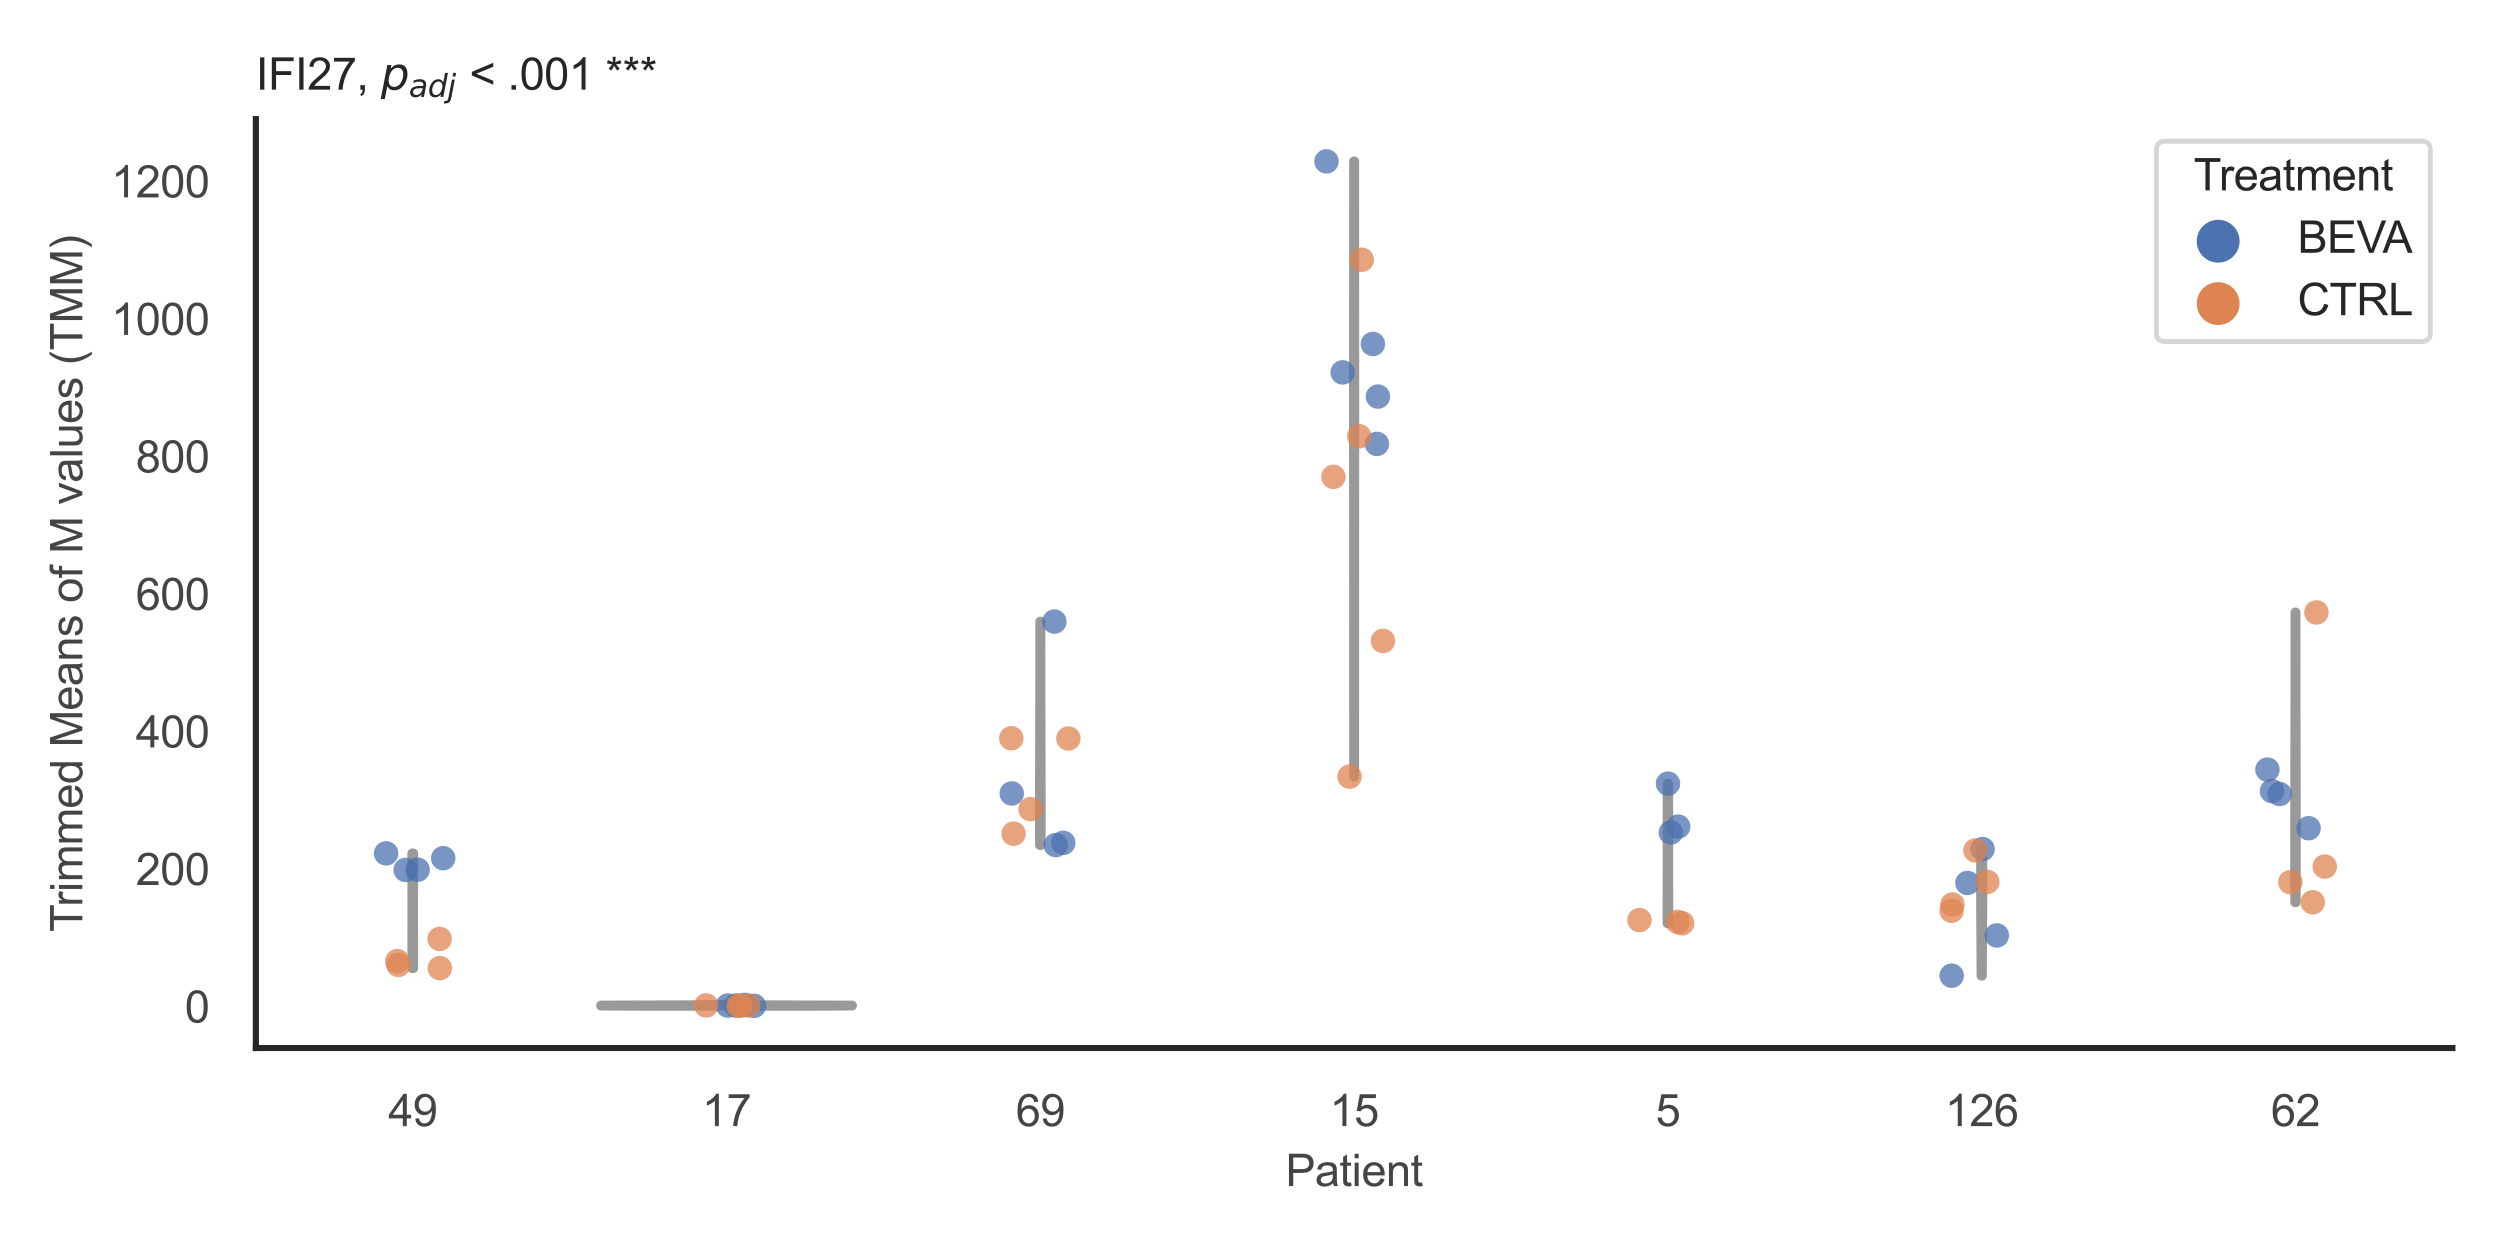 <?xml version="1.0" encoding="utf-8" standalone="no"?>
<!DOCTYPE svg PUBLIC "-//W3C//DTD SVG 1.1//EN"
  "http://www.w3.org/Graphics/SVG/1.1/DTD/svg11.dtd">
<svg xmlns:xlink="http://www.w3.org/1999/xlink" width="510.236pt" height="255.118pt" viewBox="0 0 510.236 255.118" xmlns="http://www.w3.org/2000/svg" version="1.1">
 <defs>
  <style type="text/css">*{stroke-linejoin: round; stroke-linecap: butt}</style>
 </defs>
 <g id="figure_1">
  <g id="patch_1">
   <path d="M 0 255.118 
L 510.236 255.118 
L 510.236 0 
L 0 0 
z
" style="fill: #ffffff"/>
  </g>
  <g id="axes_1">
   <g id="patch_2">
    <path d="M 52.22 213.898 
L 500.516 213.898 
L 500.516 24.32 
L 52.22 24.32 
z
" style="fill: #ffffff"/>
   </g>
   <g id="matplotlib.axis_1">
    <g id="xtick_1">
     <g id="text_1">
      <!-- 49 -->
      <g style="fill: #444444" transform="translate(79.236 229.84)scale(0.09 -0.09)">
       <defs>
        <path id="ArialMT-34" d="M 2069 0 
L 2069 1097 
L 81 1097 
L 81 1613 
L 2172 4581 
L 2631 4581 
L 2631 1613 
L 3250 1613 
L 3250 1097 
L 2631 1097 
L 2631 0 
L 2069 0 
z
M 2069 1613 
L 2069 3678 
L 634 1613 
L 2069 1613 
z
" transform="scale(0.016)"/>
        <path id="ArialMT-39" d="M 350 1059 
L 891 1109 
Q 959 728 1153 556 
Q 1347 384 1650 384 
Q 1909 384 2104 503 
Q 2300 622 2425 820 
Q 2550 1019 2634 1356 
Q 2719 1694 2719 2044 
Q 2719 2081 2716 2156 
Q 2547 1888 2255 1720 
Q 1963 1553 1622 1553 
Q 1053 1553 659 1965 
Q 266 2378 266 3053 
Q 266 3750 677 4175 
Q 1088 4600 1706 4600 
Q 2153 4600 2523 4359 
Q 2894 4119 3086 3673 
Q 3278 3228 3278 2384 
Q 3278 1506 3087 986 
Q 2897 466 2520 194 
Q 2144 -78 1638 -78 
Q 1100 -78 759 220 
Q 419 519 350 1059 
z
M 2653 3081 
Q 2653 3566 2395 3850 
Q 2138 4134 1775 4134 
Q 1400 4134 1122 3828 
Q 844 3522 844 3034 
Q 844 2597 1108 2323 
Q 1372 2050 1759 2050 
Q 2150 2050 2401 2323 
Q 2653 2597 2653 3081 
z
" transform="scale(0.016)"/>
       </defs>
       <use xlink:href="#ArialMT-34"/>
       <use xlink:href="#ArialMT-39" x="55.615"/>
      </g>
     </g>
    </g>
    <g id="xtick_2">
     <g id="text_2">
      <!-- 17 -->
      <g style="fill: #444444" transform="translate(143.279 229.84)scale(0.09 -0.09)">
       <defs>
        <path id="ArialMT-31" d="M 2384 0 
L 1822 0 
L 1822 3584 
Q 1619 3391 1289 3197 
Q 959 3003 697 2906 
L 697 3450 
Q 1169 3672 1522 3987 
Q 1875 4303 2022 4600 
L 2384 4600 
L 2384 0 
z
" transform="scale(0.016)"/>
        <path id="ArialMT-37" d="M 303 3981 
L 303 4522 
L 3269 4522 
L 3269 4084 
Q 2831 3619 2401 2847 
Q 1972 2075 1738 1259 
Q 1569 684 1522 0 
L 944 0 
Q 953 541 1156 1306 
Q 1359 2072 1739 2783 
Q 2119 3494 2547 3981 
L 303 3981 
z
" transform="scale(0.016)"/>
       </defs>
       <use xlink:href="#ArialMT-31"/>
       <use xlink:href="#ArialMT-37" x="55.615"/>
      </g>
     </g>
    </g>
    <g id="xtick_3">
     <g id="text_3">
      <!-- 69 -->
      <g style="fill: #444444" transform="translate(207.321 229.84)scale(0.09 -0.09)">
       <defs>
        <path id="ArialMT-36" d="M 3184 3459 
L 2625 3416 
Q 2550 3747 2413 3897 
Q 2184 4138 1850 4138 
Q 1581 4138 1378 3988 
Q 1113 3794 959 3422 
Q 806 3050 800 2363 
Q 1003 2672 1297 2822 
Q 1591 2972 1913 2972 
Q 2475 2972 2870 2558 
Q 3266 2144 3266 1488 
Q 3266 1056 3080 686 
Q 2894 316 2569 119 
Q 2244 -78 1831 -78 
Q 1128 -78 684 439 
Q 241 956 241 2144 
Q 241 3472 731 4075 
Q 1159 4600 1884 4600 
Q 2425 4600 2770 4297 
Q 3116 3994 3184 3459 
z
M 888 1484 
Q 888 1194 1011 928 
Q 1134 663 1356 523 
Q 1578 384 1822 384 
Q 2178 384 2434 671 
Q 2691 959 2691 1453 
Q 2691 1928 2437 2201 
Q 2184 2475 1800 2475 
Q 1419 2475 1153 2201 
Q 888 1928 888 1484 
z
" transform="scale(0.016)"/>
       </defs>
       <use xlink:href="#ArialMT-36"/>
       <use xlink:href="#ArialMT-39" x="55.615"/>
      </g>
     </g>
    </g>
    <g id="xtick_4">
     <g id="text_4">
      <!-- 15 -->
      <g style="fill: #444444" transform="translate(271.363 229.84)scale(0.09 -0.09)">
       <defs>
        <path id="ArialMT-35" d="M 266 1200 
L 856 1250 
Q 922 819 1161 601 
Q 1400 384 1738 384 
Q 2144 384 2425 690 
Q 2706 997 2706 1503 
Q 2706 1984 2436 2262 
Q 2166 2541 1728 2541 
Q 1456 2541 1237 2417 
Q 1019 2294 894 2097 
L 366 2166 
L 809 4519 
L 3088 4519 
L 3088 3981 
L 1259 3981 
L 1013 2750 
Q 1425 3038 1878 3038 
Q 2478 3038 2890 2622 
Q 3303 2206 3303 1553 
Q 3303 931 2941 478 
Q 2500 -78 1738 -78 
Q 1113 -78 717 272 
Q 322 622 266 1200 
z
" transform="scale(0.016)"/>
       </defs>
       <use xlink:href="#ArialMT-31"/>
       <use xlink:href="#ArialMT-35" x="55.615"/>
      </g>
     </g>
    </g>
    <g id="xtick_5">
     <g id="text_5">
      <!-- 5 -->
      <g style="fill: #444444" transform="translate(337.908 229.84)scale(0.09 -0.09)">
       <use xlink:href="#ArialMT-35"/>
      </g>
     </g>
    </g>
    <g id="xtick_6">
     <g id="text_6">
      <!-- 126 -->
      <g style="fill: #444444" transform="translate(396.945 229.84)scale(0.09 -0.09)">
       <defs>
        <path id="ArialMT-32" d="M 3222 541 
L 3222 0 
L 194 0 
Q 188 203 259 391 
Q 375 700 629 1000 
Q 884 1300 1366 1694 
Q 2113 2306 2375 2664 
Q 2638 3022 2638 3341 
Q 2638 3675 2398 3904 
Q 2159 4134 1775 4134 
Q 1369 4134 1125 3890 
Q 881 3647 878 3216 
L 300 3275 
Q 359 3922 746 4261 
Q 1134 4600 1788 4600 
Q 2447 4600 2831 4234 
Q 3216 3869 3216 3328 
Q 3216 3053 3103 2787 
Q 2991 2522 2730 2228 
Q 2469 1934 1863 1422 
Q 1356 997 1212 845 
Q 1069 694 975 541 
L 3222 541 
z
" transform="scale(0.016)"/>
       </defs>
       <use xlink:href="#ArialMT-31"/>
       <use xlink:href="#ArialMT-32" x="55.615"/>
       <use xlink:href="#ArialMT-36" x="111.23"/>
      </g>
     </g>
    </g>
    <g id="xtick_7">
     <g id="text_7">
      <!-- 62 -->
      <g style="fill: #444444" transform="translate(463.49 229.84)scale(0.09 -0.09)">
       <use xlink:href="#ArialMT-36"/>
       <use xlink:href="#ArialMT-32" x="55.615"/>
      </g>
     </g>
    </g>
    <g id="text_8">
     <!-- Patient -->
     <g style="fill: #444444" transform="translate(262.359 242.071)scale(0.09 -0.09)">
      <defs>
       <path id="ArialMT-50" d="M 494 0 
L 494 4581 
L 2222 4581 
Q 2678 4581 2919 4538 
Q 3256 4481 3484 4323 
Q 3713 4166 3852 3881 
Q 3991 3597 3991 3256 
Q 3991 2672 3619 2267 
Q 3247 1863 2275 1863 
L 1100 1863 
L 1100 0 
L 494 0 
z
M 1100 2403 
L 2284 2403 
Q 2872 2403 3119 2622 
Q 3366 2841 3366 3238 
Q 3366 3525 3220 3729 
Q 3075 3934 2838 4000 
Q 2684 4041 2272 4041 
L 1100 4041 
L 1100 2403 
z
" transform="scale(0.016)"/>
       <path id="ArialMT-61" d="M 2588 409 
Q 2275 144 1986 34 
Q 1697 -75 1366 -75 
Q 819 -75 525 192 
Q 231 459 231 875 
Q 231 1119 342 1320 
Q 453 1522 633 1644 
Q 813 1766 1038 1828 
Q 1203 1872 1538 1913 
Q 2219 1994 2541 2106 
Q 2544 2222 2544 2253 
Q 2544 2597 2384 2738 
Q 2169 2928 1744 2928 
Q 1347 2928 1158 2789 
Q 969 2650 878 2297 
L 328 2372 
Q 403 2725 575 2942 
Q 747 3159 1072 3276 
Q 1397 3394 1825 3394 
Q 2250 3394 2515 3294 
Q 2781 3194 2906 3042 
Q 3031 2891 3081 2659 
Q 3109 2516 3109 2141 
L 3109 1391 
Q 3109 606 3145 398 
Q 3181 191 3288 0 
L 2700 0 
Q 2613 175 2588 409 
z
M 2541 1666 
Q 2234 1541 1622 1453 
Q 1275 1403 1131 1340 
Q 988 1278 909 1158 
Q 831 1038 831 891 
Q 831 666 1001 516 
Q 1172 366 1500 366 
Q 1825 366 2078 508 
Q 2331 650 2450 897 
Q 2541 1088 2541 1459 
L 2541 1666 
z
" transform="scale(0.016)"/>
       <path id="ArialMT-74" d="M 1650 503 
L 1731 6 
Q 1494 -44 1306 -44 
Q 1000 -44 831 53 
Q 663 150 594 308 
Q 525 466 525 972 
L 525 2881 
L 113 2881 
L 113 3319 
L 525 3319 
L 525 4141 
L 1084 4478 
L 1084 3319 
L 1650 3319 
L 1650 2881 
L 1084 2881 
L 1084 941 
Q 1084 700 1114 631 
Q 1144 563 1211 522 
Q 1278 481 1403 481 
Q 1497 481 1650 503 
z
" transform="scale(0.016)"/>
       <path id="ArialMT-69" d="M 425 3934 
L 425 4581 
L 988 4581 
L 988 3934 
L 425 3934 
z
M 425 0 
L 425 3319 
L 988 3319 
L 988 0 
L 425 0 
z
" transform="scale(0.016)"/>
       <path id="ArialMT-65" d="M 2694 1069 
L 3275 997 
Q 3138 488 2766 206 
Q 2394 -75 1816 -75 
Q 1088 -75 661 373 
Q 234 822 234 1631 
Q 234 2469 665 2931 
Q 1097 3394 1784 3394 
Q 2450 3394 2872 2941 
Q 3294 2488 3294 1666 
Q 3294 1616 3291 1516 
L 816 1516 
Q 847 969 1125 678 
Q 1403 388 1819 388 
Q 2128 388 2347 550 
Q 2566 713 2694 1069 
z
M 847 1978 
L 2700 1978 
Q 2663 2397 2488 2606 
Q 2219 2931 1791 2931 
Q 1403 2931 1139 2672 
Q 875 2413 847 1978 
z
" transform="scale(0.016)"/>
       <path id="ArialMT-6e" d="M 422 0 
L 422 3319 
L 928 3319 
L 928 2847 
Q 1294 3394 1984 3394 
Q 2284 3394 2536 3286 
Q 2788 3178 2913 3003 
Q 3038 2828 3088 2588 
Q 3119 2431 3119 2041 
L 3119 0 
L 2556 0 
L 2556 2019 
Q 2556 2363 2490 2533 
Q 2425 2703 2258 2804 
Q 2091 2906 1866 2906 
Q 1506 2906 1245 2678 
Q 984 2450 984 1813 
L 984 0 
L 422 0 
z
" transform="scale(0.016)"/>
      </defs>
      <use xlink:href="#ArialMT-50"/>
      <use xlink:href="#ArialMT-61" x="66.699"/>
      <use xlink:href="#ArialMT-74" x="122.314"/>
      <use xlink:href="#ArialMT-69" x="150.098"/>
      <use xlink:href="#ArialMT-65" x="172.314"/>
      <use xlink:href="#ArialMT-6e" x="227.93"/>
      <use xlink:href="#ArialMT-74" x="283.545"/>
     </g>
    </g>
   </g>
   <g id="matplotlib.axis_2">
    <g id="ytick_1">
     <g id="text_9">
      <!-- 0 -->
      <g style="fill: #444444" transform="translate(37.715 208.694)scale(0.09 -0.09)">
       <defs>
        <path id="ArialMT-30" d="M 266 2259 
Q 266 3072 433 3567 
Q 600 4063 929 4331 
Q 1259 4600 1759 4600 
Q 2128 4600 2406 4451 
Q 2684 4303 2865 4023 
Q 3047 3744 3150 3342 
Q 3253 2941 3253 2259 
Q 3253 1453 3087 958 
Q 2922 463 2592 192 
Q 2263 -78 1759 -78 
Q 1097 -78 719 397 
Q 266 969 266 2259 
z
M 844 2259 
Q 844 1131 1108 757 
Q 1372 384 1759 384 
Q 2147 384 2411 759 
Q 2675 1134 2675 2259 
Q 2675 3391 2411 3762 
Q 2147 4134 1753 4134 
Q 1366 4134 1134 3806 
Q 844 3388 844 2259 
z
" transform="scale(0.016)"/>
       </defs>
       <use xlink:href="#ArialMT-30"/>
      </g>
     </g>
    </g>
    <g id="ytick_2">
     <g id="text_10">
      <!-- 200 -->
      <g style="fill: #444444" transform="translate(27.705 180.627)scale(0.09 -0.09)">
       <use xlink:href="#ArialMT-32"/>
       <use xlink:href="#ArialMT-30" x="55.615"/>
       <use xlink:href="#ArialMT-30" x="111.23"/>
      </g>
     </g>
    </g>
    <g id="ytick_3">
     <g id="text_11">
      <!-- 400 -->
      <g style="fill: #444444" transform="translate(27.705 152.559)scale(0.09 -0.09)">
       <use xlink:href="#ArialMT-34"/>
       <use xlink:href="#ArialMT-30" x="55.615"/>
       <use xlink:href="#ArialMT-30" x="111.23"/>
      </g>
     </g>
    </g>
    <g id="ytick_4">
     <g id="text_12">
      <!-- 600 -->
      <g style="fill: #444444" transform="translate(27.705 124.491)scale(0.09 -0.09)">
       <use xlink:href="#ArialMT-36"/>
       <use xlink:href="#ArialMT-30" x="55.615"/>
       <use xlink:href="#ArialMT-30" x="111.23"/>
      </g>
     </g>
    </g>
    <g id="ytick_5">
     <g id="text_13">
      <!-- 800 -->
      <g style="fill: #444444" transform="translate(27.705 96.424)scale(0.09 -0.09)">
       <defs>
        <path id="ArialMT-38" d="M 1131 2484 
Q 781 2613 612 2850 
Q 444 3088 444 3419 
Q 444 3919 803 4259 
Q 1163 4600 1759 4600 
Q 2359 4600 2725 4251 
Q 3091 3903 3091 3403 
Q 3091 3084 2923 2848 
Q 2756 2613 2416 2484 
Q 2838 2347 3058 2040 
Q 3278 1734 3278 1309 
Q 3278 722 2862 322 
Q 2447 -78 1769 -78 
Q 1091 -78 675 323 
Q 259 725 259 1325 
Q 259 1772 486 2073 
Q 713 2375 1131 2484 
z
M 1019 3438 
Q 1019 3113 1228 2906 
Q 1438 2700 1772 2700 
Q 2097 2700 2305 2904 
Q 2513 3109 2513 3406 
Q 2513 3716 2298 3927 
Q 2084 4138 1766 4138 
Q 1444 4138 1231 3931 
Q 1019 3725 1019 3438 
z
M 838 1322 
Q 838 1081 952 856 
Q 1066 631 1291 507 
Q 1516 384 1775 384 
Q 2178 384 2440 643 
Q 2703 903 2703 1303 
Q 2703 1709 2433 1975 
Q 2163 2241 1756 2241 
Q 1359 2241 1098 1978 
Q 838 1716 838 1322 
z
" transform="scale(0.016)"/>
       </defs>
       <use xlink:href="#ArialMT-38"/>
       <use xlink:href="#ArialMT-30" x="55.615"/>
       <use xlink:href="#ArialMT-30" x="111.23"/>
      </g>
     </g>
    </g>
    <g id="ytick_6">
     <g id="text_14">
      <!-- 1000 -->
      <g style="fill: #444444" transform="translate(22.701 68.356)scale(0.09 -0.09)">
       <use xlink:href="#ArialMT-31"/>
       <use xlink:href="#ArialMT-30" x="55.615"/>
       <use xlink:href="#ArialMT-30" x="111.23"/>
       <use xlink:href="#ArialMT-30" x="166.846"/>
      </g>
     </g>
    </g>
    <g id="ytick_7">
     <g id="text_15">
      <!-- 1200 -->
      <g style="fill: #444444" transform="translate(22.701 40.289)scale(0.09 -0.09)">
       <use xlink:href="#ArialMT-31"/>
       <use xlink:href="#ArialMT-32" x="55.615"/>
       <use xlink:href="#ArialMT-30" x="111.23"/>
       <use xlink:href="#ArialMT-30" x="166.846"/>
      </g>
     </g>
    </g>
    <g id="text_16">
     <!-- Trimmed Means of M values (TMM) -->
     <g style="fill: #444444" transform="translate(16.806 190.195)rotate(-90)scale(0.09 -0.09)">
      <defs>
       <path id="ArialMT-54" d="M 1659 0 
L 1659 4041 
L 150 4041 
L 150 4581 
L 3781 4581 
L 3781 4041 
L 2266 4041 
L 2266 0 
L 1659 0 
z
" transform="scale(0.016)"/>
       <path id="ArialMT-72" d="M 416 0 
L 416 3319 
L 922 3319 
L 922 2816 
Q 1116 3169 1280 3281 
Q 1444 3394 1641 3394 
Q 1925 3394 2219 3213 
L 2025 2691 
Q 1819 2813 1613 2813 
Q 1428 2813 1281 2702 
Q 1134 2591 1072 2394 
Q 978 2094 978 1738 
L 978 0 
L 416 0 
z
" transform="scale(0.016)"/>
       <path id="ArialMT-6d" d="M 422 0 
L 422 3319 
L 925 3319 
L 925 2853 
Q 1081 3097 1340 3245 
Q 1600 3394 1931 3394 
Q 2300 3394 2536 3241 
Q 2772 3088 2869 2813 
Q 3263 3394 3894 3394 
Q 4388 3394 4653 3120 
Q 4919 2847 4919 2278 
L 4919 0 
L 4359 0 
L 4359 2091 
Q 4359 2428 4304 2576 
Q 4250 2725 4106 2815 
Q 3963 2906 3769 2906 
Q 3419 2906 3187 2673 
Q 2956 2441 2956 1928 
L 2956 0 
L 2394 0 
L 2394 2156 
Q 2394 2531 2256 2718 
Q 2119 2906 1806 2906 
Q 1569 2906 1367 2781 
Q 1166 2656 1075 2415 
Q 984 2175 984 1722 
L 984 0 
L 422 0 
z
" transform="scale(0.016)"/>
       <path id="ArialMT-64" d="M 2575 0 
L 2575 419 
Q 2259 -75 1647 -75 
Q 1250 -75 917 144 
Q 584 363 401 755 
Q 219 1147 219 1656 
Q 219 2153 384 2558 
Q 550 2963 881 3178 
Q 1213 3394 1622 3394 
Q 1922 3394 2156 3267 
Q 2391 3141 2538 2938 
L 2538 4581 
L 3097 4581 
L 3097 0 
L 2575 0 
z
M 797 1656 
Q 797 1019 1065 703 
Q 1334 388 1700 388 
Q 2069 388 2326 689 
Q 2584 991 2584 1609 
Q 2584 2291 2321 2609 
Q 2059 2928 1675 2928 
Q 1300 2928 1048 2622 
Q 797 2316 797 1656 
z
" transform="scale(0.016)"/>
       <path id="ArialMT-20" transform="scale(0.016)"/>
       <path id="ArialMT-4d" d="M 475 0 
L 475 4581 
L 1388 4581 
L 2472 1338 
Q 2622 884 2691 659 
Q 2769 909 2934 1394 
L 4031 4581 
L 4847 4581 
L 4847 0 
L 4263 0 
L 4263 3834 
L 2931 0 
L 2384 0 
L 1059 3900 
L 1059 0 
L 475 0 
z
" transform="scale(0.016)"/>
       <path id="ArialMT-73" d="M 197 991 
L 753 1078 
Q 800 744 1014 566 
Q 1228 388 1613 388 
Q 2000 388 2187 545 
Q 2375 703 2375 916 
Q 2375 1106 2209 1216 
Q 2094 1291 1634 1406 
Q 1016 1563 777 1677 
Q 538 1791 414 1992 
Q 291 2194 291 2438 
Q 291 2659 392 2848 
Q 494 3038 669 3163 
Q 800 3259 1026 3326 
Q 1253 3394 1513 3394 
Q 1903 3394 2198 3281 
Q 2494 3169 2634 2976 
Q 2775 2784 2828 2463 
L 2278 2388 
Q 2241 2644 2061 2787 
Q 1881 2931 1553 2931 
Q 1166 2931 1000 2803 
Q 834 2675 834 2503 
Q 834 2394 903 2306 
Q 972 2216 1119 2156 
Q 1203 2125 1616 2013 
Q 2213 1853 2448 1751 
Q 2684 1650 2818 1456 
Q 2953 1263 2953 975 
Q 2953 694 2789 445 
Q 2625 197 2315 61 
Q 2006 -75 1616 -75 
Q 969 -75 630 194 
Q 291 463 197 991 
z
" transform="scale(0.016)"/>
       <path id="ArialMT-6f" d="M 213 1659 
Q 213 2581 725 3025 
Q 1153 3394 1769 3394 
Q 2453 3394 2887 2945 
Q 3322 2497 3322 1706 
Q 3322 1066 3130 698 
Q 2938 331 2570 128 
Q 2203 -75 1769 -75 
Q 1072 -75 642 372 
Q 213 819 213 1659 
z
M 791 1659 
Q 791 1022 1069 705 
Q 1347 388 1769 388 
Q 2188 388 2466 706 
Q 2744 1025 2744 1678 
Q 2744 2294 2464 2611 
Q 2184 2928 1769 2928 
Q 1347 2928 1069 2612 
Q 791 2297 791 1659 
z
" transform="scale(0.016)"/>
       <path id="ArialMT-66" d="M 556 0 
L 556 2881 
L 59 2881 
L 59 3319 
L 556 3319 
L 556 3672 
Q 556 4006 616 4169 
Q 697 4388 901 4523 
Q 1106 4659 1475 4659 
Q 1713 4659 2000 4603 
L 1916 4113 
Q 1741 4144 1584 4144 
Q 1328 4144 1222 4034 
Q 1116 3925 1116 3625 
L 1116 3319 
L 1763 3319 
L 1763 2881 
L 1116 2881 
L 1116 0 
L 556 0 
z
" transform="scale(0.016)"/>
       <path id="ArialMT-76" d="M 1344 0 
L 81 3319 
L 675 3319 
L 1388 1331 
Q 1503 1009 1600 663 
Q 1675 925 1809 1294 
L 2547 3319 
L 3125 3319 
L 1869 0 
L 1344 0 
z
" transform="scale(0.016)"/>
       <path id="ArialMT-6c" d="M 409 0 
L 409 4581 
L 972 4581 
L 972 0 
L 409 0 
z
" transform="scale(0.016)"/>
       <path id="ArialMT-75" d="M 2597 0 
L 2597 488 
Q 2209 -75 1544 -75 
Q 1250 -75 995 37 
Q 741 150 617 320 
Q 494 491 444 738 
Q 409 903 409 1263 
L 409 3319 
L 972 3319 
L 972 1478 
Q 972 1038 1006 884 
Q 1059 663 1231 536 
Q 1403 409 1656 409 
Q 1909 409 2131 539 
Q 2353 669 2445 892 
Q 2538 1116 2538 1541 
L 2538 3319 
L 3100 3319 
L 3100 0 
L 2597 0 
z
" transform="scale(0.016)"/>
       <path id="ArialMT-28" d="M 1497 -1347 
Q 1031 -759 709 28 
Q 388 816 388 1659 
Q 388 2403 628 3084 
Q 909 3875 1497 4659 
L 1900 4659 
Q 1522 4009 1400 3731 
Q 1209 3300 1100 2831 
Q 966 2247 966 1656 
Q 966 153 1900 -1347 
L 1497 -1347 
z
" transform="scale(0.016)"/>
       <path id="ArialMT-29" d="M 791 -1347 
L 388 -1347 
Q 1322 153 1322 1656 
Q 1322 2244 1188 2822 
Q 1081 3291 891 3722 
Q 769 4003 388 4659 
L 791 4659 
Q 1378 3875 1659 3084 
Q 1900 2403 1900 1659 
Q 1900 816 1576 28 
Q 1253 -759 791 -1347 
z
" transform="scale(0.016)"/>
      </defs>
      <use xlink:href="#ArialMT-54"/>
      <use xlink:href="#ArialMT-72" x="57.334"/>
      <use xlink:href="#ArialMT-69" x="90.635"/>
      <use xlink:href="#ArialMT-6d" x="112.852"/>
      <use xlink:href="#ArialMT-6d" x="196.152"/>
      <use xlink:href="#ArialMT-65" x="279.453"/>
      <use xlink:href="#ArialMT-64" x="335.068"/>
      <use xlink:href="#ArialMT-20" x="390.684"/>
      <use xlink:href="#ArialMT-4d" x="418.467"/>
      <use xlink:href="#ArialMT-65" x="501.768"/>
      <use xlink:href="#ArialMT-61" x="557.383"/>
      <use xlink:href="#ArialMT-6e" x="612.998"/>
      <use xlink:href="#ArialMT-73" x="668.613"/>
      <use xlink:href="#ArialMT-20" x="718.613"/>
      <use xlink:href="#ArialMT-6f" x="746.396"/>
      <use xlink:href="#ArialMT-66" x="802.012"/>
      <use xlink:href="#ArialMT-20" x="829.795"/>
      <use xlink:href="#ArialMT-4d" x="857.578"/>
      <use xlink:href="#ArialMT-20" x="940.879"/>
      <use xlink:href="#ArialMT-76" x="968.662"/>
      <use xlink:href="#ArialMT-61" x="1018.662"/>
      <use xlink:href="#ArialMT-6c" x="1074.277"/>
      <use xlink:href="#ArialMT-75" x="1096.494"/>
      <use xlink:href="#ArialMT-65" x="1152.109"/>
      <use xlink:href="#ArialMT-73" x="1207.725"/>
      <use xlink:href="#ArialMT-20" x="1257.725"/>
      <use xlink:href="#ArialMT-28" x="1285.508"/>
      <use xlink:href="#ArialMT-54" x="1318.809"/>
      <use xlink:href="#ArialMT-4d" x="1379.893"/>
      <use xlink:href="#ArialMT-4d" x="1463.193"/>
      <use xlink:href="#ArialMT-29" x="1546.494"/>
     </g>
    </g>
   </g>
   <g id="PolyCollection_1">
    <defs>
     <path id="mc31a46b531" d="M 84.333 -57.527 
L 84.149 -57.527 
L 84.148 -57.764 
L 84.147 -58 
L 84.147 -58.237 
L 84.146 -58.474 
L 84.146 -58.71 
L 84.145 -58.947 
L 84.145 -59.183 
L 84.145 -59.42 
L 84.144 -59.656 
L 84.144 -59.893 
L 84.144 -60.13 
L 84.144 -60.366 
L 84.145 -60.603 
L 84.145 -60.839 
L 84.145 -61.076 
L 84.145 -61.313 
L 84.146 -61.549 
L 84.146 -61.786 
L 84.147 -62.022 
L 84.147 -62.259 
L 84.148 -62.496 
L 84.149 -62.732 
L 84.149 -62.969 
L 84.15 -63.205 
L 84.151 -63.442 
L 84.152 -63.679 
L 84.152 -63.915 
L 84.153 -64.152 
L 84.154 -64.388 
L 84.155 -64.625 
L 84.155 -64.861 
L 84.156 -65.098 
L 84.157 -65.335 
L 84.158 -65.571 
L 84.158 -65.808 
L 84.159 -66.044 
L 84.16 -66.281 
L 84.16 -66.518 
L 84.161 -66.754 
L 84.161 -66.991 
L 84.162 -67.227 
L 84.162 -67.464 
L 84.163 -67.701 
L 84.163 -67.937 
L 84.163 -68.174 
L 84.163 -68.41 
L 84.163 -68.647 
L 84.163 -68.884 
L 84.163 -69.12 
L 84.163 -69.357 
L 84.163 -69.593 
L 84.163 -69.83 
L 84.163 -70.066 
L 84.162 -70.303 
L 84.162 -70.54 
L 84.161 -70.776 
L 84.161 -71.013 
L 84.16 -71.249 
L 84.16 -71.486 
L 84.159 -71.723 
L 84.158 -71.959 
L 84.158 -72.196 
L 84.157 -72.432 
L 84.156 -72.669 
L 84.155 -72.906 
L 84.154 -73.142 
L 84.153 -73.379 
L 84.152 -73.615 
L 84.152 -73.852 
L 84.151 -74.088 
L 84.15 -74.325 
L 84.149 -74.562 
L 84.148 -74.798 
L 84.147 -75.035 
L 84.146 -75.271 
L 84.146 -75.508 
L 84.145 -75.745 
L 84.144 -75.981 
L 84.143 -76.218 
L 84.143 -76.454 
L 84.142 -76.691 
L 84.142 -76.928 
L 84.141 -77.164 
L 84.141 -77.401 
L 84.141 -77.637 
L 84.141 -77.874 
L 84.141 -78.111 
L 84.14 -78.347 
L 84.141 -78.584 
L 84.141 -78.82 
L 84.141 -79.057 
L 84.141 -79.293 
L 84.142 -79.53 
L 84.142 -79.767 
L 84.143 -80.003 
L 84.143 -80.24 
L 84.144 -80.476 
L 84.145 -80.713 
L 84.146 -80.95 
L 84.336 -80.95 
L 84.336 -80.95 
L 84.337 -80.713 
L 84.338 -80.476 
L 84.339 -80.24 
L 84.34 -80.003 
L 84.34 -79.767 
L 84.341 -79.53 
L 84.341 -79.293 
L 84.341 -79.057 
L 84.342 -78.82 
L 84.342 -78.584 
L 84.342 -78.347 
L 84.342 -78.111 
L 84.342 -77.874 
L 84.341 -77.637 
L 84.341 -77.401 
L 84.341 -77.164 
L 84.34 -76.928 
L 84.34 -76.691 
L 84.339 -76.454 
L 84.339 -76.218 
L 84.338 -75.981 
L 84.337 -75.745 
L 84.337 -75.508 
L 84.336 -75.271 
L 84.335 -75.035 
L 84.334 -74.798 
L 84.333 -74.562 
L 84.333 -74.325 
L 84.332 -74.088 
L 84.331 -73.852 
L 84.33 -73.615 
L 84.329 -73.379 
L 84.328 -73.142 
L 84.327 -72.906 
L 84.326 -72.669 
L 84.326 -72.432 
L 84.325 -72.196 
L 84.324 -71.959 
L 84.323 -71.723 
L 84.323 -71.486 
L 84.322 -71.249 
L 84.321 -71.013 
L 84.321 -70.776 
L 84.32 -70.54 
L 84.32 -70.303 
L 84.32 -70.066 
L 84.319 -69.83 
L 84.319 -69.593 
L 84.319 -69.357 
L 84.319 -69.12 
L 84.319 -68.884 
L 84.319 -68.647 
L 84.319 -68.41 
L 84.319 -68.174 
L 84.319 -67.937 
L 84.32 -67.701 
L 84.32 -67.464 
L 84.321 -67.227 
L 84.321 -66.991 
L 84.321 -66.754 
L 84.322 -66.518 
L 84.323 -66.281 
L 84.323 -66.044 
L 84.324 -65.808 
L 84.325 -65.571 
L 84.325 -65.335 
L 84.326 -65.098 
L 84.327 -64.861 
L 84.328 -64.625 
L 84.328 -64.388 
L 84.329 -64.152 
L 84.33 -63.915 
L 84.331 -63.679 
L 84.332 -63.442 
L 84.332 -63.205 
L 84.333 -62.969 
L 84.334 -62.732 
L 84.334 -62.496 
L 84.335 -62.259 
L 84.335 -62.022 
L 84.336 -61.786 
L 84.336 -61.549 
L 84.337 -61.313 
L 84.337 -61.076 
L 84.337 -60.839 
L 84.338 -60.603 
L 84.338 -60.366 
L 84.338 -60.13 
L 84.338 -59.893 
L 84.338 -59.656 
L 84.338 -59.42 
L 84.337 -59.183 
L 84.337 -58.947 
L 84.337 -58.71 
L 84.336 -58.474 
L 84.336 -58.237 
L 84.335 -58 
L 84.334 -57.764 
L 84.333 -57.527 
z
" style="stroke: #999999; stroke-width: 2"/>
    </defs>
    <g clip-path="url(#pd14dfb7bcd)">
     <use xlink:href="#mc31a46b531" x="0" y="255.118" style="fill: #ffffff; stroke: #999999; stroke-width: 2"/>
    </g>
   </g>
   <g id="PolyCollection_2">
    <defs>
     <path id="m05dd9fd3e1" d="M 165.182 -49.837 
L 131.385 -49.837 
L 130.818 -49.839 
L 130.258 -49.841 
L 129.706 -49.843 
L 129.165 -49.845 
L 128.636 -49.847 
L 128.119 -49.848 
L 127.618 -49.85 
L 127.132 -49.852 
L 126.664 -49.854 
L 126.215 -49.856 
L 125.787 -49.858 
L 125.381 -49.86 
L 124.997 -49.861 
L 124.639 -49.863 
L 124.307 -49.865 
L 124.002 -49.867 
L 123.725 -49.869 
L 123.478 -49.871 
L 123.262 -49.873 
L 123.078 -49.875 
L 122.927 -49.876 
L 122.809 -49.878 
L 122.726 -49.88 
L 122.678 -49.882 
L 122.667 -49.884 
L 122.691 -49.886 
L 122.752 -49.888 
L 122.85 -49.889 
L 122.985 -49.891 
L 123.157 -49.893 
L 123.365 -49.895 
L 123.61 -49.897 
L 123.89 -49.899 
L 124.204 -49.901 
L 124.552 -49.903 
L 124.933 -49.904 
L 125.345 -49.906 
L 125.786 -49.908 
L 126.256 -49.91 
L 126.751 -49.912 
L 127.271 -49.914 
L 127.812 -49.916 
L 128.374 -49.918 
L 128.952 -49.919 
L 129.546 -49.921 
L 130.152 -49.923 
L 130.768 -49.925 
L 131.39 -49.927 
L 132.018 -49.929 
L 132.647 -49.931 
L 133.275 -49.932 
L 133.9 -49.934 
L 134.519 -49.936 
L 135.13 -49.938 
L 135.73 -49.94 
L 136.317 -49.942 
L 136.889 -49.944 
L 137.444 -49.946 
L 137.981 -49.947 
L 138.497 -49.949 
L 138.991 -49.951 
L 139.462 -49.953 
L 139.909 -49.955 
L 140.33 -49.957 
L 140.726 -49.959 
L 141.096 -49.96 
L 141.439 -49.962 
L 141.756 -49.964 
L 142.045 -49.966 
L 142.309 -49.968 
L 142.546 -49.97 
L 142.758 -49.972 
L 142.946 -49.974 
L 143.11 -49.975 
L 143.251 -49.977 
L 143.37 -49.979 
L 143.469 -49.981 
L 143.549 -49.983 
L 143.612 -49.985 
L 143.658 -49.987 
L 143.69 -49.988 
L 143.709 -49.99 
L 143.717 -49.992 
L 143.715 -49.994 
L 143.705 -49.996 
L 143.688 -49.998 
L 143.667 -50 
L 143.642 -50.002 
L 143.615 -50.003 
L 143.587 -50.005 
L 143.561 -50.007 
L 143.536 -50.009 
L 143.515 -50.011 
L 143.499 -50.013 
L 143.487 -50.015 
L 143.482 -50.016 
L 143.483 -50.018 
L 143.493 -50.02 
L 143.51 -50.022 
L 153.057 -50.022 
L 153.057 -50.022 
L 153.074 -50.02 
L 153.083 -50.018 
L 153.085 -50.016 
L 153.08 -50.015 
L 153.068 -50.013 
L 153.052 -50.011 
L 153.03 -50.009 
L 153.006 -50.007 
L 152.98 -50.005 
L 152.952 -50.003 
L 152.925 -50.002 
L 152.9 -50 
L 152.879 -49.998 
L 152.862 -49.996 
L 152.852 -49.994 
L 152.85 -49.992 
L 152.858 -49.99 
L 152.877 -49.988 
L 152.909 -49.987 
L 152.955 -49.985 
L 153.018 -49.983 
L 153.098 -49.981 
L 153.197 -49.979 
L 153.316 -49.977 
L 153.457 -49.975 
L 153.621 -49.974 
L 153.809 -49.972 
L 154.021 -49.97 
L 154.258 -49.968 
L 154.522 -49.966 
L 154.811 -49.964 
L 155.128 -49.962 
L 155.471 -49.96 
L 155.841 -49.959 
L 156.237 -49.957 
L 156.658 -49.955 
L 157.105 -49.953 
L 157.576 -49.951 
L 158.07 -49.949 
L 158.586 -49.947 
L 159.123 -49.946 
L 159.678 -49.944 
L 160.25 -49.942 
L 160.837 -49.94 
L 161.437 -49.938 
L 162.048 -49.936 
L 162.667 -49.934 
L 163.292 -49.932 
L 163.92 -49.931 
L 164.549 -49.929 
L 165.176 -49.927 
L 165.799 -49.925 
L 166.415 -49.923 
L 167.021 -49.921 
L 167.615 -49.919 
L 168.193 -49.918 
L 168.755 -49.916 
L 169.296 -49.914 
L 169.816 -49.912 
L 170.311 -49.91 
L 170.781 -49.908 
L 171.222 -49.906 
L 171.634 -49.904 
L 172.015 -49.903 
L 172.363 -49.901 
L 172.677 -49.899 
L 172.957 -49.897 
L 173.202 -49.895 
L 173.41 -49.893 
L 173.582 -49.891 
L 173.717 -49.889 
L 173.815 -49.888 
L 173.876 -49.886 
L 173.9 -49.884 
L 173.889 -49.882 
L 173.841 -49.88 
L 173.758 -49.878 
L 173.64 -49.876 
L 173.489 -49.875 
L 173.305 -49.873 
L 173.089 -49.871 
L 172.842 -49.869 
L 172.565 -49.867 
L 172.26 -49.865 
L 171.928 -49.863 
L 171.569 -49.861 
L 171.186 -49.86 
L 170.78 -49.858 
L 170.352 -49.856 
L 169.903 -49.854 
L 169.435 -49.852 
L 168.949 -49.85 
L 168.448 -49.848 
L 167.931 -49.847 
L 167.402 -49.845 
L 166.861 -49.843 
L 166.309 -49.841 
L 165.749 -49.839 
L 165.182 -49.837 
z
" style="stroke: #999999; stroke-width: 2"/>
    </defs>
    <g clip-path="url(#pd14dfb7bcd)">
     <use xlink:href="#m05dd9fd3e1" x="0" y="255.118" style="fill: #ffffff; stroke: #999999; stroke-width: 2"/>
    </g>
   </g>
   <g id="PolyCollection_3">
    <defs>
     <path id="mf5bf4fd8dc" d="M 212.403 -82.64 
L 212.249 -82.64 
L 212.247 -83.101 
L 212.246 -83.562 
L 212.245 -84.023 
L 212.244 -84.483 
L 212.243 -84.944 
L 212.242 -85.405 
L 212.241 -85.866 
L 212.24 -86.327 
L 212.24 -86.787 
L 212.239 -87.248 
L 212.239 -87.709 
L 212.238 -88.17 
L 212.238 -88.63 
L 212.238 -89.091 
L 212.238 -89.552 
L 212.238 -90.013 
L 212.238 -90.473 
L 212.239 -90.934 
L 212.239 -91.395 
L 212.24 -91.856 
L 212.24 -92.317 
L 212.241 -92.777 
L 212.241 -93.238 
L 212.242 -93.699 
L 212.243 -94.16 
L 212.244 -94.62 
L 212.244 -95.081 
L 212.245 -95.542 
L 212.246 -96.003 
L 212.247 -96.464 
L 212.248 -96.924 
L 212.249 -97.385 
L 212.251 -97.846 
L 212.252 -98.307 
L 212.253 -98.767 
L 212.254 -99.228 
L 212.255 -99.689 
L 212.256 -100.15 
L 212.258 -100.61 
L 212.259 -101.071 
L 212.26 -101.532 
L 212.262 -101.993 
L 212.263 -102.454 
L 212.264 -102.914 
L 212.266 -103.375 
L 212.267 -103.836 
L 212.268 -104.297 
L 212.27 -104.757 
L 212.271 -105.218 
L 212.272 -105.679 
L 212.273 -106.14 
L 212.275 -106.601 
L 212.276 -107.061 
L 212.277 -107.522 
L 212.279 -107.983 
L 212.28 -108.444 
L 212.281 -108.904 
L 212.282 -109.365 
L 212.284 -109.826 
L 212.285 -110.287 
L 212.286 -110.747 
L 212.287 -111.208 
L 212.288 -111.669 
L 212.289 -112.13 
L 212.29 -112.591 
L 212.291 -113.051 
L 212.292 -113.512 
L 212.293 -113.973 
L 212.294 -114.434 
L 212.295 -114.894 
L 212.296 -115.355 
L 212.297 -115.816 
L 212.297 -116.277 
L 212.298 -116.738 
L 212.299 -117.198 
L 212.299 -117.659 
L 212.3 -118.12 
L 212.301 -118.581 
L 212.301 -119.041 
L 212.301 -119.502 
L 212.302 -119.963 
L 212.302 -120.424 
L 212.303 -120.884 
L 212.303 -121.345 
L 212.303 -121.806 
L 212.304 -122.267 
L 212.304 -122.728 
L 212.304 -123.188 
L 212.304 -123.649 
L 212.304 -124.11 
L 212.305 -124.571 
L 212.305 -125.031 
L 212.305 -125.492 
L 212.305 -125.953 
L 212.306 -126.414 
L 212.306 -126.875 
L 212.306 -127.335 
L 212.306 -127.796 
L 212.306 -128.257 
L 212.345 -128.257 
L 212.345 -128.257 
L 212.345 -127.796 
L 212.346 -127.335 
L 212.346 -126.875 
L 212.346 -126.414 
L 212.346 -125.953 
L 212.346 -125.492 
L 212.347 -125.031 
L 212.347 -124.571 
L 212.347 -124.11 
L 212.347 -123.649 
L 212.348 -123.188 
L 212.348 -122.728 
L 212.348 -122.267 
L 212.348 -121.806 
L 212.349 -121.345 
L 212.349 -120.884 
L 212.349 -120.424 
L 212.35 -119.963 
L 212.35 -119.502 
L 212.351 -119.041 
L 212.351 -118.581 
L 212.352 -118.12 
L 212.352 -117.659 
L 212.353 -117.198 
L 212.353 -116.738 
L 212.354 -116.277 
L 212.355 -115.816 
L 212.356 -115.355 
L 212.356 -114.894 
L 212.357 -114.434 
L 212.358 -113.973 
L 212.359 -113.512 
L 212.36 -113.051 
L 212.361 -112.591 
L 212.362 -112.13 
L 212.363 -111.669 
L 212.364 -111.208 
L 212.365 -110.747 
L 212.367 -110.287 
L 212.368 -109.826 
L 212.369 -109.365 
L 212.37 -108.904 
L 212.372 -108.444 
L 212.373 -107.983 
L 212.374 -107.522 
L 212.375 -107.061 
L 212.377 -106.601 
L 212.378 -106.14 
L 212.379 -105.679 
L 212.381 -105.218 
L 212.382 -104.757 
L 212.383 -104.297 
L 212.385 -103.836 
L 212.386 -103.375 
L 212.387 -102.914 
L 212.389 -102.454 
L 212.39 -101.993 
L 212.391 -101.532 
L 212.393 -101.071 
L 212.394 -100.61 
L 212.395 -100.15 
L 212.396 -99.689 
L 212.398 -99.228 
L 212.399 -98.767 
L 212.4 -98.307 
L 212.401 -97.846 
L 212.402 -97.385 
L 212.403 -96.924 
L 212.404 -96.464 
L 212.405 -96.003 
L 212.406 -95.542 
L 212.407 -95.081 
L 212.408 -94.62 
L 212.409 -94.16 
L 212.41 -93.699 
L 212.41 -93.238 
L 212.411 -92.777 
L 212.412 -92.317 
L 212.412 -91.856 
L 212.413 -91.395 
L 212.413 -90.934 
L 212.413 -90.473 
L 212.413 -90.013 
L 212.413 -89.552 
L 212.413 -89.091 
L 212.413 -88.63 
L 212.413 -88.17 
L 212.413 -87.709 
L 212.412 -87.248 
L 212.412 -86.787 
L 212.411 -86.327 
L 212.411 -85.866 
L 212.41 -85.405 
L 212.409 -84.944 
L 212.408 -84.483 
L 212.407 -84.023 
L 212.406 -83.562 
L 212.404 -83.101 
L 212.403 -82.64 
z
" style="stroke: #999999; stroke-width: 2"/>
    </defs>
    <g clip-path="url(#pd14dfb7bcd)">
     <use xlink:href="#mf5bf4fd8dc" x="0" y="255.118" style="fill: #ffffff; stroke: #999999; stroke-width: 2"/>
    </g>
   </g>
   <g id="PolyCollection_4">
    <defs>
     <path id="mc32c303bd8" d="M 276.377 -96.609 
L 276.359 -96.609 
L 276.358 -97.878 
L 276.358 -99.146 
L 276.358 -100.415 
L 276.358 -101.683 
L 276.358 -102.951 
L 276.357 -104.22 
L 276.357 -105.488 
L 276.357 -106.757 
L 276.357 -108.025 
L 276.357 -109.293 
L 276.356 -110.562 
L 276.356 -111.83 
L 276.356 -113.099 
L 276.356 -114.367 
L 276.355 -115.635 
L 276.355 -116.904 
L 276.355 -118.172 
L 276.355 -119.441 
L 276.354 -120.709 
L 276.354 -121.977 
L 276.354 -123.246 
L 276.353 -124.514 
L 276.353 -125.783 
L 276.353 -127.051 
L 276.352 -128.319 
L 276.352 -129.588 
L 276.351 -130.856 
L 276.351 -132.125 
L 276.35 -133.393 
L 276.35 -134.661 
L 276.349 -135.93 
L 276.348 -137.198 
L 276.348 -138.467 
L 276.347 -139.735 
L 276.346 -141.003 
L 276.345 -142.272 
L 276.345 -143.54 
L 276.344 -144.809 
L 276.343 -146.077 
L 276.342 -147.345 
L 276.341 -148.614 
L 276.34 -149.882 
L 276.34 -151.151 
L 276.339 -152.419 
L 276.338 -153.687 
L 276.337 -154.956 
L 276.336 -156.224 
L 276.336 -157.493 
L 276.335 -158.761 
L 276.334 -160.029 
L 276.334 -161.298 
L 276.333 -162.566 
L 276.332 -163.835 
L 276.332 -165.103 
L 276.331 -166.371 
L 276.331 -167.64 
L 276.331 -168.908 
L 276.331 -170.177 
L 276.33 -171.445 
L 276.33 -172.713 
L 276.33 -173.982 
L 276.33 -175.25 
L 276.33 -176.519 
L 276.331 -177.787 
L 276.331 -179.055 
L 276.331 -180.324 
L 276.332 -181.592 
L 276.332 -182.861 
L 276.332 -184.129 
L 276.333 -185.397 
L 276.333 -186.666 
L 276.334 -187.934 
L 276.335 -189.203 
L 276.335 -190.471 
L 276.336 -191.739 
L 276.337 -193.008 
L 276.338 -194.276 
L 276.338 -195.545 
L 276.339 -196.813 
L 276.34 -198.081 
L 276.341 -199.35 
L 276.341 -200.618 
L 276.342 -201.887 
L 276.343 -203.155 
L 276.344 -204.423 
L 276.345 -205.692 
L 276.345 -206.96 
L 276.346 -208.229 
L 276.347 -209.497 
L 276.348 -210.765 
L 276.348 -212.034 
L 276.349 -213.302 
L 276.35 -214.571 
L 276.351 -215.839 
L 276.351 -217.107 
L 276.352 -218.376 
L 276.353 -219.644 
L 276.353 -220.913 
L 276.354 -222.181 
L 276.382 -222.181 
L 276.382 -222.181 
L 276.383 -220.913 
L 276.384 -219.644 
L 276.384 -218.376 
L 276.385 -217.107 
L 276.386 -215.839 
L 276.386 -214.571 
L 276.387 -213.302 
L 276.388 -212.034 
L 276.389 -210.765 
L 276.389 -209.497 
L 276.39 -208.229 
L 276.391 -206.96 
L 276.392 -205.692 
L 276.392 -204.423 
L 276.393 -203.155 
L 276.394 -201.887 
L 276.395 -200.618 
L 276.396 -199.35 
L 276.396 -198.081 
L 276.397 -196.813 
L 276.398 -195.545 
L 276.399 -194.276 
L 276.399 -193.008 
L 276.4 -191.739 
L 276.401 -190.471 
L 276.401 -189.203 
L 276.402 -187.934 
L 276.403 -186.666 
L 276.403 -185.397 
L 276.404 -184.129 
L 276.404 -182.861 
L 276.405 -181.592 
L 276.405 -180.324 
L 276.405 -179.055 
L 276.406 -177.787 
L 276.406 -176.519 
L 276.406 -175.25 
L 276.406 -173.982 
L 276.406 -172.713 
L 276.406 -171.445 
L 276.406 -170.177 
L 276.405 -168.908 
L 276.405 -167.64 
L 276.405 -166.371 
L 276.404 -165.103 
L 276.404 -163.835 
L 276.403 -162.566 
L 276.403 -161.298 
L 276.402 -160.029 
L 276.401 -158.761 
L 276.401 -157.493 
L 276.4 -156.224 
L 276.399 -154.956 
L 276.398 -153.687 
L 276.397 -152.419 
L 276.397 -151.151 
L 276.396 -149.882 
L 276.395 -148.614 
L 276.394 -147.345 
L 276.393 -146.077 
L 276.392 -144.809 
L 276.392 -143.54 
L 276.391 -142.272 
L 276.39 -141.003 
L 276.389 -139.735 
L 276.389 -138.467 
L 276.388 -137.198 
L 276.387 -135.93 
L 276.387 -134.661 
L 276.386 -133.393 
L 276.385 -132.125 
L 276.385 -130.856 
L 276.384 -129.588 
L 276.384 -128.319 
L 276.384 -127.051 
L 276.383 -125.783 
L 276.383 -124.514 
L 276.382 -123.246 
L 276.382 -121.977 
L 276.382 -120.709 
L 276.382 -119.441 
L 276.381 -118.172 
L 276.381 -116.904 
L 276.381 -115.635 
L 276.381 -114.367 
L 276.38 -113.099 
L 276.38 -111.83 
L 276.38 -110.562 
L 276.38 -109.293 
L 276.379 -108.025 
L 276.379 -106.757 
L 276.379 -105.488 
L 276.379 -104.22 
L 276.379 -102.951 
L 276.378 -101.683 
L 276.378 -100.415 
L 276.378 -99.146 
L 276.378 -97.878 
L 276.377 -96.609 
z
" style="stroke: #999999; stroke-width: 2"/>
    </defs>
    <g clip-path="url(#pd14dfb7bcd)">
     <use xlink:href="#mc32c303bd8" x="0" y="255.118" style="fill: #ffffff; stroke: #999999; stroke-width: 2"/>
    </g>
   </g>
   <g id="PolyCollection_5">
    <defs>
     <path id="ma01992486b" d="M 340.495 -66.683 
L 340.326 -66.683 
L 340.325 -66.971 
L 340.325 -67.259 
L 340.325 -67.546 
L 340.324 -67.834 
L 340.324 -68.122 
L 340.324 -68.41 
L 340.324 -68.698 
L 340.324 -68.985 
L 340.324 -69.273 
L 340.324 -69.561 
L 340.324 -69.849 
L 340.325 -70.137 
L 340.325 -70.425 
L 340.325 -70.712 
L 340.325 -71 
L 340.326 -71.288 
L 340.326 -71.576 
L 340.326 -71.864 
L 340.327 -72.151 
L 340.327 -72.439 
L 340.328 -72.727 
L 340.328 -73.015 
L 340.329 -73.303 
L 340.329 -73.591 
L 340.33 -73.878 
L 340.33 -74.166 
L 340.331 -74.454 
L 340.331 -74.742 
L 340.331 -75.03 
L 340.332 -75.317 
L 340.332 -75.605 
L 340.333 -75.893 
L 340.333 -76.181 
L 340.333 -76.469 
L 340.334 -76.757 
L 340.334 -77.044 
L 340.334 -77.332 
L 340.335 -77.62 
L 340.335 -77.908 
L 340.335 -78.196 
L 340.335 -78.483 
L 340.335 -78.771 
L 340.335 -79.059 
L 340.336 -79.347 
L 340.336 -79.635 
L 340.336 -79.922 
L 340.336 -80.21 
L 340.336 -80.498 
L 340.336 -80.786 
L 340.336 -81.074 
L 340.336 -81.362 
L 340.335 -81.649 
L 340.335 -81.937 
L 340.335 -82.225 
L 340.335 -82.513 
L 340.335 -82.801 
L 340.335 -83.088 
L 340.335 -83.376 
L 340.335 -83.664 
L 340.335 -83.952 
L 340.335 -84.24 
L 340.335 -84.528 
L 340.335 -84.815 
L 340.335 -85.103 
L 340.335 -85.391 
L 340.335 -85.679 
L 340.335 -85.967 
L 340.335 -86.254 
L 340.335 -86.542 
L 340.335 -86.83 
L 340.335 -87.118 
L 340.335 -87.406 
L 340.335 -87.694 
L 340.336 -87.981 
L 340.336 -88.269 
L 340.336 -88.557 
L 340.337 -88.845 
L 340.337 -89.133 
L 340.337 -89.42 
L 340.338 -89.708 
L 340.338 -89.996 
L 340.339 -90.284 
L 340.339 -90.572 
L 340.34 -90.859 
L 340.341 -91.147 
L 340.341 -91.435 
L 340.342 -91.723 
L 340.343 -92.011 
L 340.344 -92.299 
L 340.345 -92.586 
L 340.345 -92.874 
L 340.346 -93.162 
L 340.347 -93.45 
L 340.348 -93.738 
L 340.349 -94.025 
L 340.35 -94.313 
L 340.351 -94.601 
L 340.352 -94.889 
L 340.353 -95.177 
L 340.467 -95.177 
L 340.467 -95.177 
L 340.468 -94.889 
L 340.47 -94.601 
L 340.471 -94.313 
L 340.472 -94.025 
L 340.473 -93.738 
L 340.474 -93.45 
L 340.474 -93.162 
L 340.475 -92.874 
L 340.476 -92.586 
L 340.477 -92.299 
L 340.478 -92.011 
L 340.479 -91.723 
L 340.479 -91.435 
L 340.48 -91.147 
L 340.481 -90.859 
L 340.481 -90.572 
L 340.482 -90.284 
L 340.483 -89.996 
L 340.483 -89.708 
L 340.484 -89.42 
L 340.484 -89.133 
L 340.484 -88.845 
L 340.485 -88.557 
L 340.485 -88.269 
L 340.485 -87.981 
L 340.485 -87.694 
L 340.486 -87.406 
L 340.486 -87.118 
L 340.486 -86.83 
L 340.486 -86.542 
L 340.486 -86.254 
L 340.486 -85.967 
L 340.486 -85.679 
L 340.486 -85.391 
L 340.486 -85.103 
L 340.486 -84.815 
L 340.486 -84.528 
L 340.486 -84.24 
L 340.486 -83.952 
L 340.486 -83.664 
L 340.486 -83.376 
L 340.486 -83.088 
L 340.486 -82.801 
L 340.486 -82.513 
L 340.486 -82.225 
L 340.485 -81.937 
L 340.485 -81.649 
L 340.485 -81.362 
L 340.485 -81.074 
L 340.485 -80.786 
L 340.485 -80.498 
L 340.485 -80.21 
L 340.485 -79.922 
L 340.485 -79.635 
L 340.485 -79.347 
L 340.485 -79.059 
L 340.486 -78.771 
L 340.486 -78.483 
L 340.486 -78.196 
L 340.486 -77.908 
L 340.486 -77.62 
L 340.487 -77.332 
L 340.487 -77.044 
L 340.487 -76.757 
L 340.487 -76.469 
L 340.488 -76.181 
L 340.488 -75.893 
L 340.489 -75.605 
L 340.489 -75.317 
L 340.489 -75.03 
L 340.49 -74.742 
L 340.49 -74.454 
L 340.491 -74.166 
L 340.491 -73.878 
L 340.492 -73.591 
L 340.492 -73.303 
L 340.493 -73.015 
L 340.493 -72.727 
L 340.494 -72.439 
L 340.494 -72.151 
L 340.494 -71.864 
L 340.495 -71.576 
L 340.495 -71.288 
L 340.495 -71 
L 340.496 -70.712 
L 340.496 -70.425 
L 340.496 -70.137 
L 340.496 -69.849 
L 340.497 -69.561 
L 340.497 -69.273 
L 340.497 -68.985 
L 340.497 -68.698 
L 340.497 -68.41 
L 340.497 -68.122 
L 340.496 -67.834 
L 340.496 -67.546 
L 340.496 -67.259 
L 340.496 -66.971 
L 340.495 -66.683 
z
" style="stroke: #999999; stroke-width: 2"/>
    </defs>
    <g clip-path="url(#pd14dfb7bcd)">
     <use xlink:href="#ma01992486b" x="0" y="255.118" style="fill: #ffffff; stroke: #999999; stroke-width: 2"/>
    </g>
   </g>
   <g id="PolyCollection_6">
    <defs>
     <path id="mb3ffda5941" d="M 404.498 -55.984 
L 404.408 -55.984 
L 404.407 -56.245 
L 404.406 -56.506 
L 404.405 -56.767 
L 404.403 -57.028 
L 404.402 -57.289 
L 404.401 -57.55 
L 404.4 -57.811 
L 404.399 -58.072 
L 404.398 -58.333 
L 404.397 -58.594 
L 404.395 -58.855 
L 404.394 -59.116 
L 404.393 -59.377 
L 404.392 -59.638 
L 404.39 -59.899 
L 404.389 -60.16 
L 404.388 -60.422 
L 404.386 -60.683 
L 404.385 -60.944 
L 404.383 -61.205 
L 404.382 -61.466 
L 404.38 -61.727 
L 404.379 -61.988 
L 404.377 -62.249 
L 404.375 -62.51 
L 404.373 -62.771 
L 404.372 -63.032 
L 404.37 -63.293 
L 404.368 -63.554 
L 404.366 -63.815 
L 404.364 -64.076 
L 404.362 -64.337 
L 404.361 -64.598 
L 404.359 -64.859 
L 404.357 -65.12 
L 404.355 -65.381 
L 404.353 -65.643 
L 404.351 -65.904 
L 404.349 -66.165 
L 404.347 -66.426 
L 404.345 -66.687 
L 404.343 -66.948 
L 404.341 -67.209 
L 404.339 -67.47 
L 404.337 -67.731 
L 404.336 -67.992 
L 404.334 -68.253 
L 404.332 -68.514 
L 404.331 -68.775 
L 404.329 -69.036 
L 404.327 -69.297 
L 404.326 -69.558 
L 404.325 -69.819 
L 404.323 -70.08 
L 404.322 -70.341 
L 404.321 -70.602 
L 404.32 -70.864 
L 404.319 -71.125 
L 404.318 -71.386 
L 404.317 -71.647 
L 404.317 -71.908 
L 404.316 -72.169 
L 404.315 -72.43 
L 404.315 -72.691 
L 404.315 -72.952 
L 404.314 -73.213 
L 404.314 -73.474 
L 404.314 -73.735 
L 404.314 -73.996 
L 404.314 -74.257 
L 404.315 -74.518 
L 404.315 -74.779 
L 404.315 -75.04 
L 404.316 -75.301 
L 404.317 -75.562 
L 404.317 -75.823 
L 404.318 -76.085 
L 404.319 -76.346 
L 404.32 -76.607 
L 404.321 -76.868 
L 404.322 -77.129 
L 404.323 -77.39 
L 404.324 -77.651 
L 404.326 -77.912 
L 404.327 -78.173 
L 404.329 -78.434 
L 404.33 -78.695 
L 404.332 -78.956 
L 404.334 -79.217 
L 404.336 -79.478 
L 404.337 -79.739 
L 404.339 -80 
L 404.341 -80.261 
L 404.343 -80.522 
L 404.346 -80.783 
L 404.348 -81.044 
L 404.35 -81.306 
L 404.352 -81.567 
L 404.355 -81.828 
L 404.551 -81.828 
L 404.551 -81.828 
L 404.553 -81.567 
L 404.555 -81.306 
L 404.558 -81.044 
L 404.56 -80.783 
L 404.562 -80.522 
L 404.564 -80.261 
L 404.566 -80 
L 404.568 -79.739 
L 404.57 -79.478 
L 404.572 -79.217 
L 404.574 -78.956 
L 404.575 -78.695 
L 404.577 -78.434 
L 404.578 -78.173 
L 404.58 -77.912 
L 404.581 -77.651 
L 404.582 -77.39 
L 404.584 -77.129 
L 404.585 -76.868 
L 404.586 -76.607 
L 404.587 -76.346 
L 404.588 -76.085 
L 404.588 -75.823 
L 404.589 -75.562 
L 404.59 -75.301 
L 404.59 -75.04 
L 404.591 -74.779 
L 404.591 -74.518 
L 404.591 -74.257 
L 404.591 -73.996 
L 404.591 -73.735 
L 404.591 -73.474 
L 404.591 -73.213 
L 404.591 -72.952 
L 404.591 -72.691 
L 404.59 -72.43 
L 404.59 -72.169 
L 404.589 -71.908 
L 404.588 -71.647 
L 404.587 -71.386 
L 404.587 -71.125 
L 404.586 -70.864 
L 404.585 -70.602 
L 404.583 -70.341 
L 404.582 -70.08 
L 404.581 -69.819 
L 404.579 -69.558 
L 404.578 -69.297 
L 404.577 -69.036 
L 404.575 -68.775 
L 404.573 -68.514 
L 404.572 -68.253 
L 404.57 -67.992 
L 404.568 -67.731 
L 404.566 -67.47 
L 404.564 -67.209 
L 404.562 -66.948 
L 404.561 -66.687 
L 404.559 -66.426 
L 404.557 -66.165 
L 404.555 -65.904 
L 404.553 -65.643 
L 404.551 -65.381 
L 404.549 -65.12 
L 404.547 -64.859 
L 404.545 -64.598 
L 404.543 -64.337 
L 404.541 -64.076 
L 404.539 -63.815 
L 404.537 -63.554 
L 404.536 -63.293 
L 404.534 -63.032 
L 404.532 -62.771 
L 404.53 -62.51 
L 404.529 -62.249 
L 404.527 -61.988 
L 404.525 -61.727 
L 404.524 -61.466 
L 404.522 -61.205 
L 404.521 -60.944 
L 404.519 -60.683 
L 404.518 -60.422 
L 404.517 -60.16 
L 404.515 -59.899 
L 404.514 -59.638 
L 404.513 -59.377 
L 404.511 -59.116 
L 404.51 -58.855 
L 404.509 -58.594 
L 404.508 -58.333 
L 404.507 -58.072 
L 404.505 -57.811 
L 404.504 -57.55 
L 404.503 -57.289 
L 404.502 -57.028 
L 404.501 -56.767 
L 404.5 -56.506 
L 404.499 -56.245 
L 404.498 -55.984 
z
" style="stroke: #999999; stroke-width: 2"/>
    </defs>
    <g clip-path="url(#pd14dfb7bcd)">
     <use xlink:href="#mb3ffda5941" x="0" y="255.118" style="fill: #ffffff; stroke: #999999; stroke-width: 2"/>
    </g>
   </g>
   <g id="PolyCollection_7">
    <defs>
     <path id="m58045ac878" d="M 468.548 -70.973 
L 468.442 -70.973 
L 468.441 -71.57 
L 468.439 -72.168 
L 468.438 -72.765 
L 468.436 -73.363 
L 468.435 -73.96 
L 468.434 -74.558 
L 468.432 -75.155 
L 468.431 -75.753 
L 468.43 -76.35 
L 468.429 -76.947 
L 468.428 -77.545 
L 468.427 -78.142 
L 468.426 -78.74 
L 468.425 -79.337 
L 468.424 -79.935 
L 468.423 -80.532 
L 468.423 -81.13 
L 468.422 -81.727 
L 468.422 -82.325 
L 468.421 -82.922 
L 468.421 -83.52 
L 468.421 -84.117 
L 468.421 -84.715 
L 468.421 -85.312 
L 468.421 -85.91 
L 468.421 -86.507 
L 468.421 -87.104 
L 468.421 -87.702 
L 468.421 -88.299 
L 468.422 -88.897 
L 468.422 -89.494 
L 468.423 -90.092 
L 468.424 -90.689 
L 468.424 -91.287 
L 468.425 -91.884 
L 468.426 -92.482 
L 468.427 -93.079 
L 468.428 -93.677 
L 468.429 -94.274 
L 468.43 -94.872 
L 468.432 -95.469 
L 468.433 -96.066 
L 468.434 -96.664 
L 468.436 -97.261 
L 468.437 -97.859 
L 468.439 -98.456 
L 468.44 -99.054 
L 468.442 -99.651 
L 468.443 -100.249 
L 468.445 -100.846 
L 468.447 -101.444 
L 468.448 -102.041 
L 468.45 -102.639 
L 468.452 -103.236 
L 468.453 -103.834 
L 468.455 -104.431 
L 468.456 -105.028 
L 468.458 -105.626 
L 468.46 -106.223 
L 468.461 -106.821 
L 468.463 -107.418 
L 468.464 -108.016 
L 468.465 -108.613 
L 468.467 -109.211 
L 468.468 -109.808 
L 468.469 -110.406 
L 468.47 -111.003 
L 468.471 -111.601 
L 468.472 -112.198 
L 468.473 -112.796 
L 468.474 -113.393 
L 468.475 -113.99 
L 468.475 -114.588 
L 468.476 -115.185 
L 468.477 -115.783 
L 468.477 -116.38 
L 468.477 -116.978 
L 468.478 -117.575 
L 468.478 -118.173 
L 468.479 -118.77 
L 468.479 -119.368 
L 468.479 -119.965 
L 468.479 -120.563 
L 468.479 -121.16 
L 468.479 -121.758 
L 468.479 -122.355 
L 468.48 -122.953 
L 468.48 -123.55 
L 468.48 -124.147 
L 468.48 -124.745 
L 468.48 -125.342 
L 468.48 -125.94 
L 468.48 -126.537 
L 468.48 -127.135 
L 468.48 -127.732 
L 468.48 -128.33 
L 468.48 -128.927 
L 468.48 -129.525 
L 468.48 -130.122 
L 468.51 -130.122 
L 468.51 -130.122 
L 468.51 -129.525 
L 468.51 -128.927 
L 468.51 -128.33 
L 468.51 -127.732 
L 468.51 -127.135 
L 468.51 -126.537 
L 468.51 -125.94 
L 468.51 -125.342 
L 468.51 -124.745 
L 468.511 -124.147 
L 468.511 -123.55 
L 468.511 -122.953 
L 468.511 -122.355 
L 468.511 -121.758 
L 468.511 -121.16 
L 468.511 -120.563 
L 468.511 -119.965 
L 468.511 -119.368 
L 468.512 -118.77 
L 468.512 -118.173 
L 468.512 -117.575 
L 468.513 -116.978 
L 468.513 -116.38 
L 468.514 -115.783 
L 468.514 -115.185 
L 468.515 -114.588 
L 468.516 -113.99 
L 468.516 -113.393 
L 468.517 -112.796 
L 468.518 -112.198 
L 468.519 -111.601 
L 468.52 -111.003 
L 468.521 -110.406 
L 468.522 -109.808 
L 468.524 -109.211 
L 468.525 -108.613 
L 468.526 -108.016 
L 468.528 -107.418 
L 468.529 -106.821 
L 468.531 -106.223 
L 468.532 -105.626 
L 468.534 -105.028 
L 468.535 -104.431 
L 468.537 -103.834 
L 468.538 -103.236 
L 468.54 -102.639 
L 468.542 -102.041 
L 468.543 -101.444 
L 468.545 -100.846 
L 468.547 -100.249 
L 468.548 -99.651 
L 468.55 -99.054 
L 468.551 -98.456 
L 468.553 -97.859 
L 468.554 -97.261 
L 468.556 -96.664 
L 468.557 -96.066 
L 468.559 -95.469 
L 468.56 -94.872 
L 468.561 -94.274 
L 468.562 -93.677 
L 468.563 -93.079 
L 468.564 -92.482 
L 468.565 -91.884 
L 468.566 -91.287 
L 468.567 -90.689 
L 468.567 -90.092 
L 468.568 -89.494 
L 468.568 -88.897 
L 468.569 -88.299 
L 468.569 -87.702 
L 468.569 -87.104 
L 468.569 -86.507 
L 468.57 -85.91 
L 468.57 -85.312 
L 468.569 -84.715 
L 468.569 -84.117 
L 468.569 -83.52 
L 468.569 -82.922 
L 468.568 -82.325 
L 468.568 -81.727 
L 468.567 -81.13 
L 468.567 -80.532 
L 468.566 -79.935 
L 468.565 -79.337 
L 468.564 -78.74 
L 468.563 -78.142 
L 468.562 -77.545 
L 468.561 -76.947 
L 468.56 -76.35 
L 468.559 -75.753 
L 468.558 -75.155 
L 468.557 -74.558 
L 468.555 -73.96 
L 468.554 -73.363 
L 468.552 -72.765 
L 468.551 -72.168 
L 468.549 -71.57 
L 468.548 -70.973 
z
" style="stroke: #999999; stroke-width: 2"/>
    </defs>
    <g clip-path="url(#pd14dfb7bcd)">
     <use xlink:href="#m58045ac878" x="0" y="255.118" style="fill: #ffffff; stroke: #999999; stroke-width: 2"/>
    </g>
   </g>
   <g id="PathCollection_1"/>
   <g id="PathCollection_2"/>
   <g id="patch_3">
    <path d="M 52.22 213.898 
L 52.22 24.32 
" style="fill: none; stroke: #262626; stroke-width: 1.25; stroke-linejoin: miter; stroke-linecap: square"/>
   </g>
   <g id="patch_4">
    <path d="M 52.22 213.898 
L 500.516 213.898 
" style="fill: none; stroke: #262626; stroke-width: 1.25; stroke-linejoin: miter; stroke-linecap: square"/>
   </g>
   <g id="PathCollection_3">
    <defs>
     <path id="C0_0_9f06828042" d="M 0 2.5 
C 0.663 2.5 1.299 2.237 1.768 1.768 
C 2.237 1.299 2.5 0.663 2.5 -0 
C 2.5 -0.663 2.237 -1.299 1.768 -1.768 
C 1.299 -2.237 0.663 -2.5 0 -2.5 
C -0.663 -2.5 -1.299 -2.237 -1.768 -1.768 
C -2.237 -1.299 -2.5 -0.663 -2.5 0 
C -2.5 0.663 -2.237 1.299 -1.768 1.768 
C -1.299 2.237 -0.663 2.5 0 2.5 
z
"/>
    </defs>
    <g clip-path="url(#pd14dfb7bcd)">
     <use xlink:href="#C0_0_9f06828042" x="82.79" y="177.549" style="fill: #4c72b0; fill-opacity: 0.75"/>
    </g>
    <g clip-path="url(#pd14dfb7bcd)">
     <use xlink:href="#C0_0_9f06828042" x="90.457" y="175.146" style="fill: #4c72b0; fill-opacity: 0.75"/>
    </g>
    <g clip-path="url(#pd14dfb7bcd)">
     <use xlink:href="#C0_0_9f06828042" x="85.24" y="177.5" style="fill: #4c72b0; fill-opacity: 0.75"/>
    </g>
    <g clip-path="url(#pd14dfb7bcd)">
     <use xlink:href="#C0_0_9f06828042" x="78.803" y="174.169" style="fill: #4c72b0; fill-opacity: 0.75"/>
    </g>
    <g clip-path="url(#pd14dfb7bcd)">
     <use xlink:href="#C0_0_9f06828042" x="81.087" y="196.156" style="fill: #dd8452; fill-opacity: 0.75"/>
    </g>
    <g clip-path="url(#pd14dfb7bcd)">
     <use xlink:href="#C0_0_9f06828042" x="81.304" y="196.933" style="fill: #dd8452; fill-opacity: 0.75"/>
    </g>
    <g clip-path="url(#pd14dfb7bcd)">
     <use xlink:href="#C0_0_9f06828042" x="89.766" y="197.591" style="fill: #dd8452; fill-opacity: 0.75"/>
    </g>
    <g clip-path="url(#pd14dfb7bcd)">
     <use xlink:href="#C0_0_9f06828042" x="89.718" y="191.631" style="fill: #dd8452; fill-opacity: 0.75"/>
    </g>
   </g>
   <g id="PathCollection_4">
    <defs>
     <path id="C1_0_afc308bbeb" d="M 0 2.5 
C 0.663 2.5 1.299 2.237 1.768 1.768 
C 2.237 1.299 2.5 0.663 2.5 -0 
C 2.5 -0.663 2.237 -1.299 1.768 -1.768 
C 1.299 -2.237 0.663 -2.5 0 -2.5 
C -0.663 -2.5 -1.299 -2.237 -1.768 -1.768 
C -2.237 -1.299 -2.5 -0.663 -2.5 0 
C -2.5 0.663 -2.237 1.299 -1.768 1.768 
C -1.299 2.237 -0.663 2.5 0 2.5 
z
"/>
    </defs>
    <g clip-path="url(#pd14dfb7bcd)">
     <use xlink:href="#C1_0_afc308bbeb" x="152.001" y="205.096" style="fill: #4c72b0; fill-opacity: 0.75"/>
    </g>
    <g clip-path="url(#pd14dfb7bcd)">
     <use xlink:href="#C1_0_afc308bbeb" x="150.218" y="205.228" style="fill: #4c72b0; fill-opacity: 0.75"/>
    </g>
    <g clip-path="url(#pd14dfb7bcd)">
     <use xlink:href="#C1_0_afc308bbeb" x="148.539" y="205.223" style="fill: #4c72b0; fill-opacity: 0.75"/>
    </g>
    <g clip-path="url(#pd14dfb7bcd)">
     <use xlink:href="#C1_0_afc308bbeb" x="153.897" y="205.281" style="fill: #4c72b0; fill-opacity: 0.75"/>
    </g>
    <g clip-path="url(#pd14dfb7bcd)">
     <use xlink:href="#C1_0_afc308bbeb" x="152.707" y="205.209" style="fill: #dd8452; fill-opacity: 0.75"/>
    </g>
    <g clip-path="url(#pd14dfb7bcd)">
     <use xlink:href="#C1_0_afc308bbeb" x="150.69" y="205.251" style="fill: #dd8452; fill-opacity: 0.75"/>
    </g>
    <g clip-path="url(#pd14dfb7bcd)">
     <use xlink:href="#C1_0_afc308bbeb" x="151.134" y="205.268" style="fill: #dd8452; fill-opacity: 0.75"/>
    </g>
    <g clip-path="url(#pd14dfb7bcd)">
     <use xlink:href="#C1_0_afc308bbeb" x="144.127" y="205.206" style="fill: #dd8452; fill-opacity: 0.75"/>
    </g>
   </g>
   <g id="PathCollection_5">
    <defs>
     <path id="C2_0_0b188c832a" d="M 0 2.5 
C 0.663 2.5 1.299 2.237 1.768 1.768 
C 2.237 1.299 2.5 0.663 2.5 -0 
C 2.5 -0.663 2.237 -1.299 1.768 -1.768 
C 1.299 -2.237 0.663 -2.5 0 -2.5 
C -0.663 -2.5 -1.299 -2.237 -1.768 -1.768 
C -2.237 -1.299 -2.5 -0.663 -2.5 0 
C -2.5 0.663 -2.237 1.299 -1.768 1.768 
C -1.299 2.237 -0.663 2.5 0 2.5 
z
"/>
    </defs>
    <g clip-path="url(#pd14dfb7bcd)">
     <use xlink:href="#C2_0_0b188c832a" x="206.492" y="161.935" style="fill: #4c72b0; fill-opacity: 0.75"/>
    </g>
    <g clip-path="url(#pd14dfb7bcd)">
     <use xlink:href="#C2_0_0b188c832a" x="217.011" y="172.023" style="fill: #4c72b0; fill-opacity: 0.75"/>
    </g>
    <g clip-path="url(#pd14dfb7bcd)">
     <use xlink:href="#C2_0_0b188c832a" x="215.479" y="172.478" style="fill: #4c72b0; fill-opacity: 0.75"/>
    </g>
    <g clip-path="url(#pd14dfb7bcd)">
     <use xlink:href="#C2_0_0b188c832a" x="215.196" y="126.861" style="fill: #4c72b0; fill-opacity: 0.75"/>
    </g>
    <g clip-path="url(#pd14dfb7bcd)">
     <use xlink:href="#C2_0_0b188c832a" x="206.401" y="150.674" style="fill: #dd8452; fill-opacity: 0.75"/>
    </g>
    <g clip-path="url(#pd14dfb7bcd)">
     <use xlink:href="#C2_0_0b188c832a" x="218.054" y="150.723" style="fill: #dd8452; fill-opacity: 0.75"/>
    </g>
    <g clip-path="url(#pd14dfb7bcd)">
     <use xlink:href="#C2_0_0b188c832a" x="206.868" y="170.153" style="fill: #dd8452; fill-opacity: 0.75"/>
    </g>
    <g clip-path="url(#pd14dfb7bcd)">
     <use xlink:href="#C2_0_0b188c832a" x="210.331" y="165.147" style="fill: #dd8452; fill-opacity: 0.75"/>
    </g>
   </g>
   <g id="PathCollection_6">
    <defs>
     <path id="C3_0_2e881b7261" d="M 0 2.5 
C 0.663 2.5 1.299 2.237 1.768 1.768 
C 2.237 1.299 2.5 0.663 2.5 -0 
C 2.5 -0.663 2.237 -1.299 1.768 -1.768 
C 1.299 -2.237 0.663 -2.5 0 -2.5 
C -0.663 -2.5 -1.299 -2.237 -1.768 -1.768 
C -2.237 -1.299 -2.5 -0.663 -2.5 0 
C -2.5 0.663 -2.237 1.299 -1.768 1.768 
C -1.299 2.237 -0.663 2.5 0 2.5 
z
"/>
    </defs>
    <g clip-path="url(#pd14dfb7bcd)">
     <use xlink:href="#C3_0_2e881b7261" x="280.199" y="70.202" style="fill: #4c72b0; fill-opacity: 0.75"/>
    </g>
    <g clip-path="url(#pd14dfb7bcd)">
     <use xlink:href="#C3_0_2e881b7261" x="281.228" y="80.937" style="fill: #4c72b0; fill-opacity: 0.75"/>
    </g>
    <g clip-path="url(#pd14dfb7bcd)">
     <use xlink:href="#C3_0_2e881b7261" x="274.025" y="76.006" style="fill: #4c72b0; fill-opacity: 0.75"/>
    </g>
    <g clip-path="url(#pd14dfb7bcd)">
     <use xlink:href="#C3_0_2e881b7261" x="270.73" y="32.937" style="fill: #4c72b0; fill-opacity: 0.75"/>
    </g>
    <g clip-path="url(#pd14dfb7bcd)">
     <use xlink:href="#C3_0_2e881b7261" x="281.018" y="90.595" style="fill: #4c72b0; fill-opacity: 0.75"/>
    </g>
    <g clip-path="url(#pd14dfb7bcd)">
     <use xlink:href="#C3_0_2e881b7261" x="272.138" y="97.318" style="fill: #dd8452; fill-opacity: 0.75"/>
    </g>
    <g clip-path="url(#pd14dfb7bcd)">
     <use xlink:href="#C3_0_2e881b7261" x="277.932" y="53.007" style="fill: #dd8452; fill-opacity: 0.75"/>
    </g>
    <g clip-path="url(#pd14dfb7bcd)">
     <use xlink:href="#C3_0_2e881b7261" x="277.421" y="89.043" style="fill: #dd8452; fill-opacity: 0.75"/>
    </g>
    <g clip-path="url(#pd14dfb7bcd)">
     <use xlink:href="#C3_0_2e881b7261" x="282.255" y="130.807" style="fill: #dd8452; fill-opacity: 0.75"/>
    </g>
    <g clip-path="url(#pd14dfb7bcd)">
     <use xlink:href="#C3_0_2e881b7261" x="275.43" y="158.509" style="fill: #dd8452; fill-opacity: 0.75"/>
    </g>
   </g>
   <g id="PathCollection_7">
    <defs>
     <path id="C4_0_81b47da8c5" d="M 0 2.5 
C 0.663 2.5 1.299 2.237 1.768 1.768 
C 2.237 1.299 2.5 0.663 2.5 -0 
C 2.5 -0.663 2.237 -1.299 1.768 -1.768 
C 1.299 -2.237 0.663 -2.5 0 -2.5 
C -0.663 -2.5 -1.299 -2.237 -1.768 -1.768 
C -2.237 -1.299 -2.5 -0.663 -2.5 0 
C -2.5 0.663 -2.237 1.299 -1.768 1.768 
C -1.299 2.237 -0.663 2.5 0 2.5 
z
"/>
    </defs>
    <g clip-path="url(#pd14dfb7bcd)">
     <use xlink:href="#C4_0_81b47da8c5" x="340.43" y="159.941" style="fill: #4c72b0; fill-opacity: 0.75"/>
    </g>
    <g clip-path="url(#pd14dfb7bcd)">
     <use xlink:href="#C4_0_81b47da8c5" x="342.517" y="168.71" style="fill: #4c72b0; fill-opacity: 0.75"/>
    </g>
    <g clip-path="url(#pd14dfb7bcd)">
     <use xlink:href="#C4_0_81b47da8c5" x="341.007" y="169.909" style="fill: #4c72b0; fill-opacity: 0.75"/>
    </g>
    <g clip-path="url(#pd14dfb7bcd)">
     <use xlink:href="#C4_0_81b47da8c5" x="334.605" y="187.787" style="fill: #dd8452; fill-opacity: 0.75"/>
    </g>
    <g clip-path="url(#pd14dfb7bcd)">
     <use xlink:href="#C4_0_81b47da8c5" x="343.327" y="188.435" style="fill: #dd8452; fill-opacity: 0.75"/>
    </g>
    <g clip-path="url(#pd14dfb7bcd)">
     <use xlink:href="#C4_0_81b47da8c5" x="342.388" y="188.154" style="fill: #dd8452; fill-opacity: 0.75"/>
    </g>
   </g>
   <g id="PathCollection_8">
    <defs>
     <path id="C5_0_774fbe8960" d="M 0 2.5 
C 0.663 2.5 1.299 2.237 1.768 1.768 
C 2.237 1.299 2.5 0.663 2.5 -0 
C 2.5 -0.663 2.237 -1.299 1.768 -1.768 
C 1.299 -2.237 0.663 -2.5 0 -2.5 
C -0.663 -2.5 -1.299 -2.237 -1.768 -1.768 
C -2.237 -1.299 -2.5 -0.663 -2.5 0 
C -2.5 0.663 -2.237 1.299 -1.768 1.768 
C -1.299 2.237 -0.663 2.5 0 2.5 
z
"/>
    </defs>
    <g clip-path="url(#pd14dfb7bcd)">
     <use xlink:href="#C5_0_774fbe8960" x="407.547" y="190.917" style="fill: #4c72b0; fill-opacity: 0.75"/>
    </g>
    <g clip-path="url(#pd14dfb7bcd)">
     <use xlink:href="#C5_0_774fbe8960" x="404.634" y="173.29" style="fill: #4c72b0; fill-opacity: 0.75"/>
    </g>
    <g clip-path="url(#pd14dfb7bcd)">
     <use xlink:href="#C5_0_774fbe8960" x="398.329" y="199.134" style="fill: #4c72b0; fill-opacity: 0.75"/>
    </g>
    <g clip-path="url(#pd14dfb7bcd)">
     <use xlink:href="#C5_0_774fbe8960" x="401.542" y="180.202" style="fill: #4c72b0; fill-opacity: 0.75"/>
    </g>
    <g clip-path="url(#pd14dfb7bcd)">
     <use xlink:href="#C5_0_774fbe8960" x="398.304" y="185.873" style="fill: #dd8452; fill-opacity: 0.75"/>
    </g>
    <g clip-path="url(#pd14dfb7bcd)">
     <use xlink:href="#C5_0_774fbe8960" x="405.597" y="179.995" style="fill: #dd8452; fill-opacity: 0.75"/>
    </g>
    <g clip-path="url(#pd14dfb7bcd)">
     <use xlink:href="#C5_0_774fbe8960" x="403.184" y="173.569" style="fill: #dd8452; fill-opacity: 0.75"/>
    </g>
    <g clip-path="url(#pd14dfb7bcd)">
     <use xlink:href="#C5_0_774fbe8960" x="398.48" y="184.592" style="fill: #dd8452; fill-opacity: 0.75"/>
    </g>
   </g>
   <g id="PathCollection_9">
    <defs>
     <path id="C6_0_12c5ce851c" d="M 0 2.5 
C 0.663 2.5 1.299 2.237 1.768 1.768 
C 2.237 1.299 2.5 0.663 2.5 -0 
C 2.5 -0.663 2.237 -1.299 1.768 -1.768 
C 1.299 -2.237 0.663 -2.5 0 -2.5 
C -0.663 -2.5 -1.299 -2.237 -1.768 -1.768 
C -2.237 -1.299 -2.5 -0.663 -2.5 0 
C -2.5 0.663 -2.237 1.299 -1.768 1.768 
C -1.299 2.237 -0.663 2.5 0 2.5 
z
"/>
    </defs>
    <g clip-path="url(#pd14dfb7bcd)">
     <use xlink:href="#C6_0_12c5ce851c" x="471.169" y="169.038" style="fill: #4c72b0; fill-opacity: 0.75"/>
    </g>
    <g clip-path="url(#pd14dfb7bcd)">
     <use xlink:href="#C6_0_12c5ce851c" x="465.26" y="162.053" style="fill: #4c72b0; fill-opacity: 0.75"/>
    </g>
    <g clip-path="url(#pd14dfb7bcd)">
     <use xlink:href="#C6_0_12c5ce851c" x="463.693" y="161.454" style="fill: #4c72b0; fill-opacity: 0.75"/>
    </g>
    <g clip-path="url(#pd14dfb7bcd)">
     <use xlink:href="#C6_0_12c5ce851c" x="462.768" y="157.071" style="fill: #4c72b0; fill-opacity: 0.75"/>
    </g>
    <g clip-path="url(#pd14dfb7bcd)">
     <use xlink:href="#C6_0_12c5ce851c" x="472.016" y="184.145" style="fill: #dd8452; fill-opacity: 0.75"/>
    </g>
    <g clip-path="url(#pd14dfb7bcd)">
     <use xlink:href="#C6_0_12c5ce851c" x="474.472" y="176.864" style="fill: #dd8452; fill-opacity: 0.75"/>
    </g>
    <g clip-path="url(#pd14dfb7bcd)">
     <use xlink:href="#C6_0_12c5ce851c" x="467.453" y="180.047" style="fill: #dd8452; fill-opacity: 0.75"/>
    </g>
    <g clip-path="url(#pd14dfb7bcd)">
     <use xlink:href="#C6_0_12c5ce851c" x="472.767" y="124.996" style="fill: #dd8452; fill-opacity: 0.75"/>
    </g>
   </g>
   <g id="text_17">
    <!-- IFI27, $p_{adj}$ &lt; .001 *** -->
    <g style="fill: #262626" transform="translate(52.22 18.32)scale(0.09 -0.09)">
     <defs>
      <path id="ArialMT-49" d="M 597 0 
L 597 4581 
L 1203 4581 
L 1203 0 
L 597 0 
z
" transform="scale(0.016)"/>
      <path id="ArialMT-46" d="M 525 0 
L 525 4581 
L 3616 4581 
L 3616 4041 
L 1131 4041 
L 1131 2622 
L 3281 2622 
L 3281 2081 
L 1131 2081 
L 1131 0 
L 525 0 
z
" transform="scale(0.016)"/>
      <path id="ArialMT-2c" d="M 569 0 
L 569 641 
L 1209 641 
L 1209 0 
Q 1209 -353 1084 -570 
Q 959 -788 688 -906 
L 531 -666 
Q 709 -588 793 -436 
Q 878 -284 888 0 
L 569 0 
z
" transform="scale(0.016)"/>
      <path id="DejaVuSans-Oblique-70" d="M 3175 2156 
Q 3175 2616 2975 2859 
Q 2775 3103 2400 3103 
Q 2144 3103 1911 2972 
Q 1678 2841 1497 2591 
Q 1319 2344 1212 1994 
Q 1106 1644 1106 1300 
Q 1106 863 1306 627 
Q 1506 391 1875 391 
Q 2147 391 2380 519 
Q 2613 647 2778 891 
Q 2956 1147 3065 1494 
Q 3175 1841 3175 2156 
z
M 1394 2969 
Q 1625 3272 1939 3428 
Q 2253 3584 2638 3584 
Q 3175 3584 3472 3232 
Q 3769 2881 3769 2247 
Q 3769 1728 3584 1258 
Q 3400 788 3053 416 
Q 2822 169 2531 39 
Q 2241 -91 1919 -91 
Q 1547 -91 1294 64 
Q 1041 219 916 525 
L 556 -1331 
L -19 -1331 
L 922 3500 
L 1497 3500 
L 1394 2969 
z
" transform="scale(0.016)"/>
      <path id="DejaVuSans-Oblique-61" d="M 3438 1997 
L 3047 0 
L 2472 0 
L 2578 531 
Q 2325 219 2001 64 
Q 1678 -91 1281 -91 
Q 834 -91 548 182 
Q 263 456 263 884 
Q 263 1497 752 1853 
Q 1241 2209 2100 2209 
L 2900 2209 
L 2931 2363 
Q 2938 2388 2941 2417 
Q 2944 2447 2944 2509 
Q 2944 2788 2717 2942 
Q 2491 3097 2081 3097 
Q 1800 3097 1504 3025 
Q 1209 2953 897 2809 
L 997 3341 
Q 1322 3463 1633 3523 
Q 1944 3584 2234 3584 
Q 2853 3584 3176 3315 
Q 3500 3047 3500 2534 
Q 3500 2431 3484 2292 
Q 3469 2153 3438 1997 
z
M 2816 1759 
L 2241 1759 
Q 1534 1759 1195 1570 
Q 856 1381 856 984 
Q 856 709 1029 553 
Q 1203 397 1509 397 
Q 1978 397 2328 733 
Q 2678 1069 2791 1631 
L 2816 1759 
z
" transform="scale(0.016)"/>
      <path id="DejaVuSans-Oblique-64" d="M 2675 525 
Q 2444 222 2128 65 
Q 1813 -91 1428 -91 
Q 903 -91 598 267 
Q 294 625 294 1247 
Q 294 1766 478 2236 
Q 663 2706 1013 3078 
Q 1244 3325 1534 3454 
Q 1825 3584 2144 3584 
Q 2481 3584 2739 3421 
Q 2997 3259 3138 2956 
L 3513 4863 
L 4091 4863 
L 3144 0 
L 2566 0 
L 2675 525 
z
M 891 1350 
Q 891 897 1095 644 
Q 1300 391 1663 391 
Q 1931 391 2161 520 
Q 2391 650 2566 903 
Q 2750 1166 2856 1509 
Q 2963 1853 2963 2188 
Q 2963 2622 2758 2865 
Q 2553 3109 2194 3109 
Q 1922 3109 1687 2981 
Q 1453 2853 1288 2613 
Q 1106 2353 998 2009 
Q 891 1666 891 1350 
z
" transform="scale(0.016)"/>
      <path id="DejaVuSans-Oblique-6a" d="M 928 3500 
L 1503 3500 
L 813 -63 
L 809 -78 
Q 694 -675 544 -897 
Q 403 -1106 132 -1218 
Q -138 -1331 -506 -1331 
L -722 -1331 
L -628 -844 
L -481 -844 
Q -144 -844 -1 -703 
Q 141 -563 238 -63 
L 928 3500 
z
M 1197 4863 
L 1772 4863 
L 1631 4134 
L 1056 4134 
L 1197 4863 
z
" transform="scale(0.016)"/>
      <path id="ArialMT-3c" d="M 350 2003 
L 350 2528 
L 3384 3809 
L 3384 3250 
L 978 2263 
L 3384 1266 
L 3384 706 
L 350 2003 
z
" transform="scale(0.016)"/>
      <path id="ArialMT-2e" d="M 581 0 
L 581 641 
L 1222 641 
L 1222 0 
L 581 0 
z
" transform="scale(0.016)"/>
      <path id="ArialMT-2a" d="M 200 3741 
L 344 4184 
Q 841 4009 1066 3881 
Q 1006 4447 1003 4659 
L 1456 4659 
Q 1447 4350 1384 3884 
Q 1706 4047 2122 4184 
L 2266 3741 
Q 1869 3609 1488 3566 
Q 1678 3400 2025 2975 
L 1650 2709 
Q 1469 2956 1222 3381 
Q 991 2941 816 2709 
L 447 2975 
Q 809 3422 966 3566 
Q 563 3644 200 3741 
z
" transform="scale(0.016)"/>
     </defs>
     <use xlink:href="#ArialMT-49" transform="translate(0 0.203)"/>
     <use xlink:href="#ArialMT-46" transform="translate(27.783 0.203)"/>
     <use xlink:href="#ArialMT-49" transform="translate(88.867 0.203)"/>
     <use xlink:href="#ArialMT-32" transform="translate(116.65 0.203)"/>
     <use xlink:href="#ArialMT-37" transform="translate(172.266 0.203)"/>
     <use xlink:href="#ArialMT-2c" transform="translate(227.881 0.203)"/>
     <use xlink:href="#ArialMT-20" transform="translate(255.664 0.203)"/>
     <use xlink:href="#DejaVuSans-Oblique-70" transform="translate(283.447 0.203)"/>
     <use xlink:href="#DejaVuSans-Oblique-61" transform="translate(346.924 -16.203)scale(0.7)"/>
     <use xlink:href="#DejaVuSans-Oblique-64" transform="translate(389.819 -16.203)scale(0.7)"/>
     <use xlink:href="#DejaVuSans-Oblique-6a" transform="translate(434.253 -16.203)scale(0.7)"/>
     <use xlink:href="#ArialMT-20" transform="translate(456.436 0.203)"/>
     <use xlink:href="#ArialMT-3c" transform="translate(484.219 0.203)"/>
     <use xlink:href="#ArialMT-20" transform="translate(542.617 0.203)"/>
     <use xlink:href="#ArialMT-2e" transform="translate(570.4 0.203)"/>
     <use xlink:href="#ArialMT-30" transform="translate(598.184 0.203)"/>
     <use xlink:href="#ArialMT-30" transform="translate(653.799 0.203)"/>
     <use xlink:href="#ArialMT-31" transform="translate(709.414 0.203)"/>
     <use xlink:href="#ArialMT-20" transform="translate(765.029 0.203)"/>
     <use xlink:href="#ArialMT-2a" transform="translate(792.812 0.203)"/>
     <use xlink:href="#ArialMT-2a" transform="translate(831.729 0.203)"/>
     <use xlink:href="#ArialMT-2a" transform="translate(870.645 0.203)"/>
    </g>
   </g>
   <g id="legend_1">
    <g id="patch_5">
     <path d="M 441.915 69.712 
L 494.216 69.712 
Q 496.016 69.712 496.016 67.912 
L 496.016 30.62 
Q 496.016 28.82 494.216 28.82 
L 441.915 28.82 
Q 440.115 28.82 440.115 30.62 
L 440.115 67.912 
Q 440.115 69.712 441.915 69.712 
z
" style="fill: #ffffff; opacity: 0.8; stroke: #cccccc; stroke-linejoin: miter"/>
    </g>
    <g id="text_18">
     <!-- Treatment -->
     <g style="fill: #262626" transform="translate(447.729 38.862)scale(0.09 -0.09)">
      <use xlink:href="#ArialMT-54"/>
      <use xlink:href="#ArialMT-72" x="57.334"/>
      <use xlink:href="#ArialMT-65" x="90.635"/>
      <use xlink:href="#ArialMT-61" x="146.25"/>
      <use xlink:href="#ArialMT-74" x="201.865"/>
      <use xlink:href="#ArialMT-6d" x="229.648"/>
      <use xlink:href="#ArialMT-65" x="312.949"/>
      <use xlink:href="#ArialMT-6e" x="368.564"/>
      <use xlink:href="#ArialMT-74" x="424.18"/>
     </g>
    </g>
    <g id="PathCollection_10">
     <defs>
      <path id="mb0197c2c6d" d="M 0 3.873 
C 1.027 3.873 2.012 3.465 2.739 2.739 
C 3.465 2.012 3.873 1.027 3.873 0 
C 3.873 -1.027 3.465 -2.012 2.739 -2.739 
C 2.012 -3.465 1.027 -3.873 0 -3.873 
C -1.027 -3.873 -2.012 -3.465 -2.739 -2.739 
C -3.465 -2.012 -3.873 -1.027 -3.873 0 
C -3.873 1.027 -3.465 2.012 -2.739 2.739 
C -2.012 3.465 -1.027 3.873 0 3.873 
z
" style="stroke: #4c72b0"/>
     </defs>
     <g>
      <use xlink:href="#mb0197c2c6d" x="452.715" y="49.23" style="fill: #4c72b0; stroke: #4c72b0"/>
     </g>
    </g>
    <g id="text_19">
     <!-- BEVA -->
     <g style="fill: #262626" transform="translate(468.915 51.593)scale(0.09 -0.09)">
      <defs>
       <path id="ArialMT-42" d="M 469 0 
L 469 4581 
L 2188 4581 
Q 2713 4581 3030 4442 
Q 3347 4303 3526 4014 
Q 3706 3725 3706 3409 
Q 3706 3116 3547 2856 
Q 3388 2597 3066 2438 
Q 3481 2316 3704 2022 
Q 3928 1728 3928 1328 
Q 3928 1006 3792 729 
Q 3656 453 3456 303 
Q 3256 153 2954 76 
Q 2653 0 2216 0 
L 469 0 
z
M 1075 2656 
L 2066 2656 
Q 2469 2656 2644 2709 
Q 2875 2778 2992 2937 
Q 3109 3097 3109 3338 
Q 3109 3566 3000 3739 
Q 2891 3913 2687 3977 
Q 2484 4041 1991 4041 
L 1075 4041 
L 1075 2656 
z
M 1075 541 
L 2216 541 
Q 2509 541 2628 563 
Q 2838 600 2978 687 
Q 3119 775 3209 942 
Q 3300 1109 3300 1328 
Q 3300 1584 3169 1773 
Q 3038 1963 2805 2039 
Q 2572 2116 2134 2116 
L 1075 2116 
L 1075 541 
z
" transform="scale(0.016)"/>
       <path id="ArialMT-45" d="M 506 0 
L 506 4581 
L 3819 4581 
L 3819 4041 
L 1113 4041 
L 1113 2638 
L 3647 2638 
L 3647 2100 
L 1113 2100 
L 1113 541 
L 3925 541 
L 3925 0 
L 506 0 
z
" transform="scale(0.016)"/>
       <path id="ArialMT-56" d="M 1803 0 
L 28 4581 
L 684 4581 
L 1875 1253 
Q 2019 853 2116 503 
Q 2222 878 2363 1253 
L 3600 4581 
L 4219 4581 
L 2425 0 
L 1803 0 
z
" transform="scale(0.016)"/>
       <path id="ArialMT-41" d="M -9 0 
L 1750 4581 
L 2403 4581 
L 4278 0 
L 3588 0 
L 3053 1388 
L 1138 1388 
L 634 0 
L -9 0 
z
M 1313 1881 
L 2866 1881 
L 2388 3150 
Q 2169 3728 2063 4100 
Q 1975 3659 1816 3225 
L 1313 1881 
z
" transform="scale(0.016)"/>
      </defs>
      <use xlink:href="#ArialMT-42"/>
      <use xlink:href="#ArialMT-45" x="66.699"/>
      <use xlink:href="#ArialMT-56" x="133.398"/>
      <use xlink:href="#ArialMT-41" x="192.723"/>
     </g>
    </g>
    <g id="PathCollection_11">
     <defs>
      <path id="m6d46efa677" d="M 0 3.873 
C 1.027 3.873 2.012 3.465 2.739 2.739 
C 3.465 2.012 3.873 1.027 3.873 0 
C 3.873 -1.027 3.465 -2.012 2.739 -2.739 
C 2.012 -3.465 1.027 -3.873 0 -3.873 
C -1.027 -3.873 -2.012 -3.465 -2.739 -2.739 
C -3.465 -2.012 -3.873 -1.027 -3.873 0 
C -3.873 1.027 -3.465 2.012 -2.739 2.739 
C -2.012 3.465 -1.027 3.873 0 3.873 
z
" style="stroke: #dd8452"/>
     </defs>
     <g>
      <use xlink:href="#m6d46efa677" x="452.715" y="61.961" style="fill: #dd8452; stroke: #dd8452"/>
     </g>
    </g>
    <g id="text_20">
     <!-- CTRL -->
     <g style="fill: #262626" transform="translate(468.915 64.324)scale(0.09 -0.09)">
      <defs>
       <path id="ArialMT-43" d="M 3763 1606 
L 4369 1453 
Q 4178 706 3683 314 
Q 3188 -78 2472 -78 
Q 1731 -78 1267 223 
Q 803 525 561 1097 
Q 319 1669 319 2325 
Q 319 3041 592 3573 
Q 866 4106 1370 4382 
Q 1875 4659 2481 4659 
Q 3169 4659 3637 4309 
Q 4106 3959 4291 3325 
L 3694 3184 
Q 3534 3684 3231 3912 
Q 2928 4141 2469 4141 
Q 1941 4141 1586 3887 
Q 1231 3634 1087 3207 
Q 944 2781 944 2328 
Q 944 1744 1114 1308 
Q 1284 872 1643 656 
Q 2003 441 2422 441 
Q 2931 441 3284 734 
Q 3638 1028 3763 1606 
z
" transform="scale(0.016)"/>
       <path id="ArialMT-52" d="M 503 0 
L 503 4581 
L 2534 4581 
Q 3147 4581 3465 4457 
Q 3784 4334 3975 4021 
Q 4166 3709 4166 3331 
Q 4166 2844 3850 2509 
Q 3534 2175 2875 2084 
Q 3116 1969 3241 1856 
Q 3506 1613 3744 1247 
L 4541 0 
L 3778 0 
L 3172 953 
Q 2906 1366 2734 1584 
Q 2563 1803 2427 1890 
Q 2291 1978 2150 2013 
Q 2047 2034 1813 2034 
L 1109 2034 
L 1109 0 
L 503 0 
z
M 1109 2559 
L 2413 2559 
Q 2828 2559 3062 2645 
Q 3297 2731 3419 2920 
Q 3541 3109 3541 3331 
Q 3541 3656 3305 3865 
Q 3069 4075 2559 4075 
L 1109 4075 
L 1109 2559 
z
" transform="scale(0.016)"/>
       <path id="ArialMT-4c" d="M 469 0 
L 469 4581 
L 1075 4581 
L 1075 541 
L 3331 541 
L 3331 0 
L 469 0 
z
" transform="scale(0.016)"/>
      </defs>
      <use xlink:href="#ArialMT-43"/>
      <use xlink:href="#ArialMT-54" x="72.217"/>
      <use xlink:href="#ArialMT-52" x="133.301"/>
      <use xlink:href="#ArialMT-4c" x="205.518"/>
     </g>
    </g>
   </g>
  </g>
 </g>
 <defs>
  <clipPath id="pd14dfb7bcd">
   <rect x="52.22" y="24.32" width="448.296" height="189.578"/>
  </clipPath>
 </defs>
</svg>
